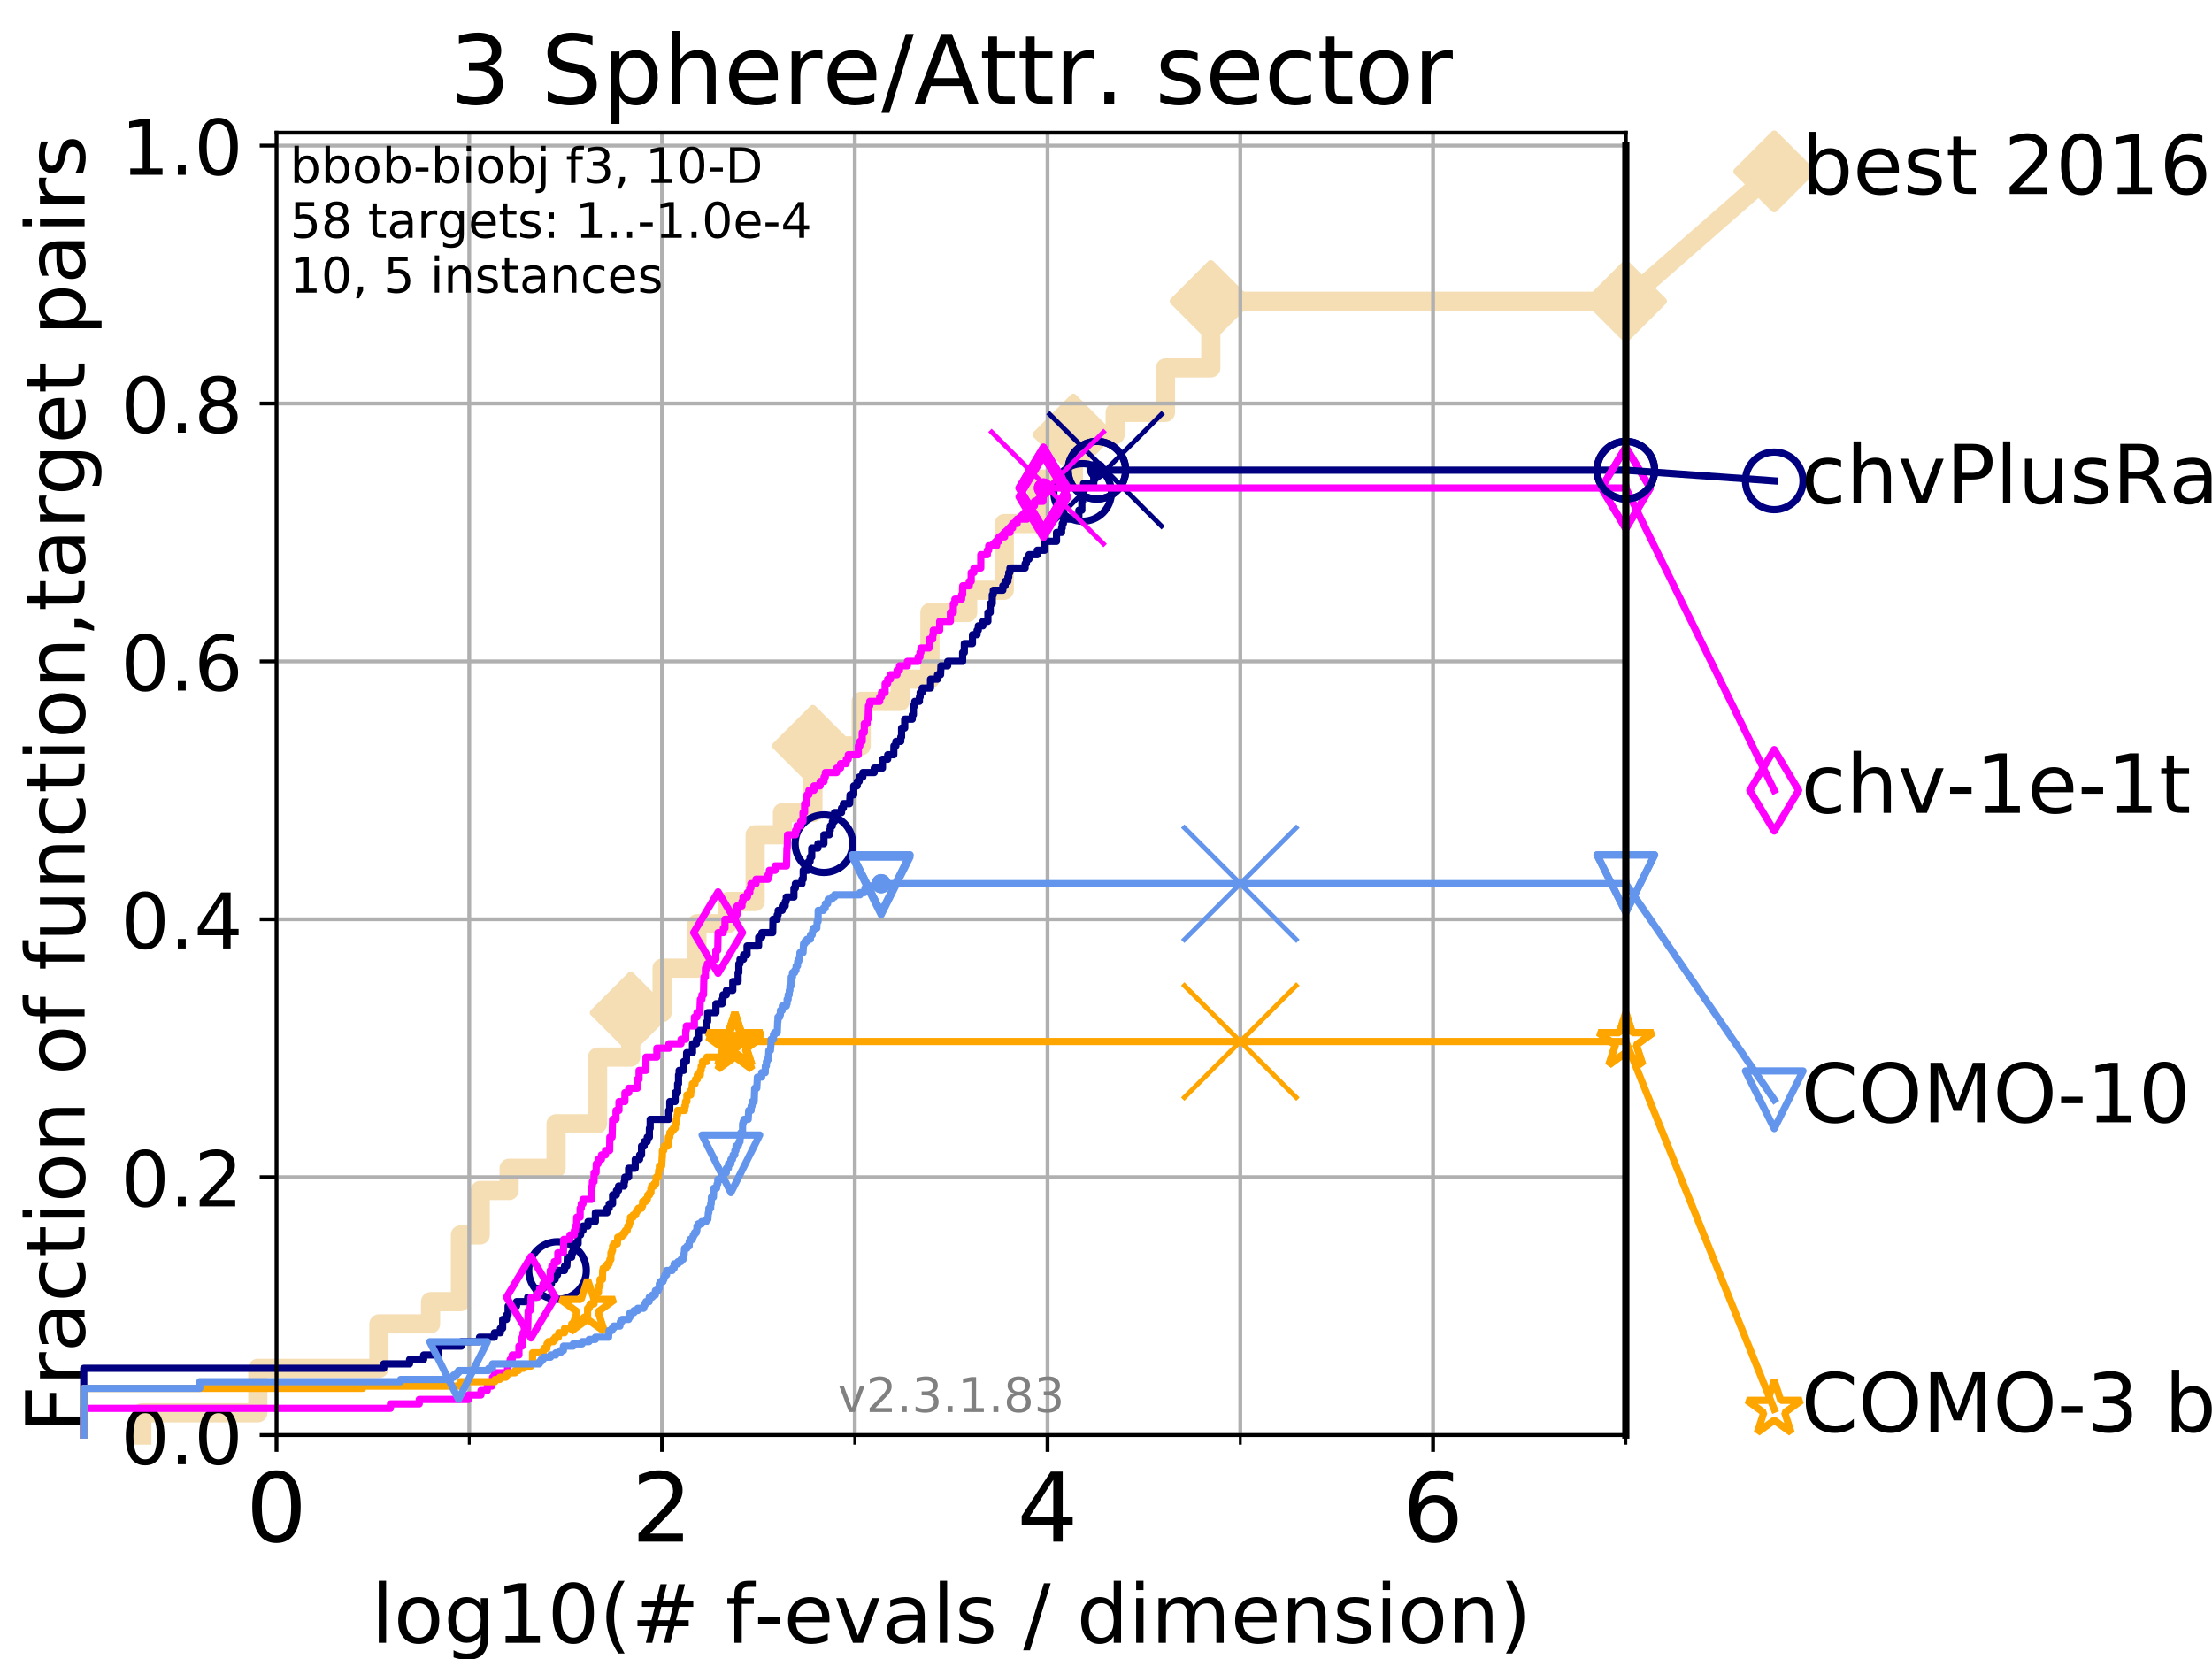 <?xml version="1.0" encoding="utf-8" standalone="no"?>
<!DOCTYPE svg PUBLIC "-//W3C//DTD SVG 1.1//EN"
  "http://www.w3.org/Graphics/SVG/1.1/DTD/svg11.dtd">
<!-- Created with matplotlib (https://matplotlib.org/) -->
<svg height="345.6pt" version="1.1" viewBox="0 0 460.8 345.6" width="460.8pt" xmlns="http://www.w3.org/2000/svg" xmlns:xlink="http://www.w3.org/1999/xlink">
 <defs>
  <style type="text/css">
*{stroke-linecap:butt;stroke-linejoin:round;}
  </style>
 </defs>
 <g id="figure_1">
  <g id="patch_1">
   <path d="M 0 345.6 
L 460.8 345.6 
L 460.8 0 
L 0 0 
z
" style="fill:#ffffff;"/>
  </g>
  <g id="axes_1">
   <g id="patch_2">
    <path d="M 57.6 298.944 
L 338.688 298.944 
L 338.688 27.648 
L 57.6 27.648 
z
" style="fill:#ffffff;"/>
   </g>
   <g id="line2d_1">
    <path d="M 29.533 298.944 
L 29.533 294.313 
L 53.709 294.313 
L 53.709 285.05 
L 78.942 285.05 
L 78.942 275.788 
L 89.698 275.788 
L 89.698 271.157 
L 95.918 271.157 
L 95.918 257.263 
L 100.04 257.263 
L 100.04 248.001 
L 106.061 248.001 
L 106.061 243.37 
L 115.835 243.37 
L 115.835 234.107 
L 124.482 234.107 
L 124.482 220.214 
L 131.389 220.214 
L 131.389 210.951 
L 137.928 210.951 
L 137.928 201.689 
L 145.178 201.689 
L 145.178 192.426 
L 151.621 192.426 
L 151.621 187.795 
L 157.312 187.795 
L 157.312 173.901 
L 163.008 173.901 
L 163.008 169.27 
L 169.343 169.27 
L 169.343 155.377 
L 179.4 155.377 
L 179.4 146.114 
L 187.511 146.114 
L 187.511 141.483 
L 193.72 141.483 
L 193.72 127.589 
L 201.577 127.589 
L 201.577 122.958 
L 209.207 122.958 
L 209.207 109.065 
L 215.951 109.065 
L 215.951 99.802 
L 223.6 99.802 
L 223.6 90.54 
L 232.313 90.54 
L 232.313 85.909 
L 242.782 85.909 
L 242.782 76.646 
L 252.23 76.646 
L 252.23 62.753 
L 338.688 62.753 
" style="fill:none;stroke:#f5deb3;stroke-linecap:square;stroke-width:4;"/>
   </g>
   <g id="line2d_2">
    <defs>
     <path d="M 0 7.778 
L 7.778 0 
L 0 -7.778 
L -7.778 0 
z
" id="m09fb79ab27" style="stroke:#f5deb3;stroke-linejoin:miter;stroke-width:1.5;"/>
    </defs>
    <g>
     <use style="fill:#f5deb3;stroke:#f5deb3;stroke-linejoin:miter;stroke-width:1.5;" x="131.389" xlink:href="#m09fb79ab27" y="210.951"/>
     <use style="fill:#f5deb3;stroke:#f5deb3;stroke-linejoin:miter;stroke-width:1.5;" x="169.343" xlink:href="#m09fb79ab27" y="155.377"/>
     <use style="fill:#f5deb3;stroke:#f5deb3;stroke-linejoin:miter;stroke-width:1.5;" x="223.6" xlink:href="#m09fb79ab27" y="90.54"/>
     <use style="fill:#f5deb3;stroke:#f5deb3;stroke-linejoin:miter;stroke-width:1.5;" x="252.23" xlink:href="#m09fb79ab27" y="62.753"/>
     <use style="fill:#f5deb3;stroke:#f5deb3;stroke-linejoin:miter;stroke-width:1.5;" x="252.23" xlink:href="#m09fb79ab27" y="62.753"/>
     <use style="fill:#f5deb3;stroke:#f5deb3;stroke-linejoin:miter;stroke-width:1.5;" x="338.688" xlink:href="#m09fb79ab27" y="62.753"/>
    </g>
   </g>
   <g id="line2d_3">
    <path style="fill:none;stroke:#f5deb3;stroke-linecap:square;stroke-width:4;"/>
    <g/>
   </g>
   <g id="line2d_4">
    <path d="M 338.688 62.753 
L 369.608 35.706 
" style="fill:none;stroke:#f5deb3;stroke-linecap:square;stroke-width:4;"/>
    <g>
     <use style="fill:#f5deb3;stroke:#f5deb3;stroke-linejoin:miter;stroke-width:1.5;" x="338.688" xlink:href="#m09fb79ab27" y="62.753"/>
     <use style="fill:#f5deb3;stroke:#f5deb3;stroke-linejoin:miter;stroke-width:1.5;" x="369.608" xlink:href="#m09fb79ab27" y="35.706"/>
    </g>
   </g>
   <g id="matplotlib.axis_1">
    <g id="xtick_1">
     <g id="line2d_5">
      <path clip-path="url(#pa0fb88023e)" d="M 57.6 298.944 
L 57.6 27.648 
" style="fill:none;stroke:#b0b0b0;stroke-linecap:square;stroke-width:0.8;"/>
     </g>
     <g id="line2d_6">
      <defs>
       <path d="M 0 0 
L 0 3.5 
" id="me6f9c36330" style="stroke:#000000;stroke-width:0.8;"/>
      </defs>
      <g>
       <use style="stroke:#000000;stroke-width:0.8;" x="57.6" xlink:href="#me6f9c36330" y="298.944"/>
      </g>
     </g>
     <g id="text_1">
      <!-- 0 -->
      <defs>
       <path d="M 31.781 66.406 
Q 24.172 66.406 20.328 58.906 
Q 16.5 51.422 16.5 36.375 
Q 16.5 21.391 20.328 13.891 
Q 24.172 6.391 31.781 6.391 
Q 39.453 6.391 43.281 13.891 
Q 47.125 21.391 47.125 36.375 
Q 47.125 51.422 43.281 58.906 
Q 39.453 66.406 31.781 66.406 
z
M 31.781 74.219 
Q 44.047 74.219 50.516 64.516 
Q 56.984 54.828 56.984 36.375 
Q 56.984 17.969 50.516 8.266 
Q 44.047 -1.422 31.781 -1.422 
Q 19.531 -1.422 13.062 8.266 
Q 6.594 17.969 6.594 36.375 
Q 6.594 54.828 13.062 64.516 
Q 19.531 74.219 31.781 74.219 
z
" id="DejaVuSans-48"/>
      </defs>
      <g transform="translate(51.237 321.141)scale(0.2 -0.2)">
       <use xlink:href="#DejaVuSans-48"/>
      </g>
     </g>
    </g>
    <g id="xtick_2">
     <g id="line2d_7">
      <path clip-path="url(#pa0fb88023e)" d="M 137.911 298.944 
L 137.911 27.648 
" style="fill:none;stroke:#b0b0b0;stroke-linecap:square;stroke-width:0.8;"/>
     </g>
     <g id="line2d_8">
      <g>
       <use style="stroke:#000000;stroke-width:0.8;" x="137.911" xlink:href="#me6f9c36330" y="298.944"/>
      </g>
     </g>
     <g id="text_2">
      <!-- 2 -->
      <defs>
       <path d="M 19.188 8.297 
L 53.609 8.297 
L 53.609 0 
L 7.328 0 
L 7.328 8.297 
Q 12.938 14.109 22.625 23.891 
Q 32.328 33.688 34.812 36.531 
Q 39.547 41.844 41.422 45.531 
Q 43.312 49.219 43.312 52.781 
Q 43.312 58.594 39.234 62.25 
Q 35.156 65.922 28.609 65.922 
Q 23.969 65.922 18.812 64.312 
Q 13.672 62.703 7.812 59.422 
L 7.812 69.391 
Q 13.766 71.781 18.938 73 
Q 24.125 74.219 28.422 74.219 
Q 39.75 74.219 46.484 68.547 
Q 53.219 62.891 53.219 53.422 
Q 53.219 48.922 51.531 44.891 
Q 49.859 40.875 45.406 35.406 
Q 44.188 33.984 37.641 27.219 
Q 31.109 20.453 19.188 8.297 
z
" id="DejaVuSans-50"/>
      </defs>
      <g transform="translate(131.548 321.141)scale(0.2 -0.2)">
       <use xlink:href="#DejaVuSans-50"/>
      </g>
     </g>
    </g>
    <g id="xtick_3">
     <g id="line2d_9">
      <path clip-path="url(#pa0fb88023e)" d="M 218.222 298.944 
L 218.222 27.648 
" style="fill:none;stroke:#b0b0b0;stroke-linecap:square;stroke-width:0.8;"/>
     </g>
     <g id="line2d_10">
      <g>
       <use style="stroke:#000000;stroke-width:0.8;" x="218.222" xlink:href="#me6f9c36330" y="298.944"/>
      </g>
     </g>
     <g id="text_3">
      <!-- 4 -->
      <defs>
       <path d="M 37.797 64.312 
L 12.891 25.391 
L 37.797 25.391 
z
M 35.203 72.906 
L 47.609 72.906 
L 47.609 25.391 
L 58.016 25.391 
L 58.016 17.188 
L 47.609 17.188 
L 47.609 0 
L 37.797 0 
L 37.797 17.188 
L 4.891 17.188 
L 4.891 26.703 
z
" id="DejaVuSans-52"/>
      </defs>
      <g transform="translate(211.859 321.141)scale(0.2 -0.2)">
       <use xlink:href="#DejaVuSans-52"/>
      </g>
     </g>
    </g>
    <g id="xtick_4">
     <g id="line2d_11">
      <path clip-path="url(#pa0fb88023e)" d="M 298.533 298.944 
L 298.533 27.648 
" style="fill:none;stroke:#b0b0b0;stroke-linecap:square;stroke-width:0.8;"/>
     </g>
     <g id="line2d_12">
      <g>
       <use style="stroke:#000000;stroke-width:0.8;" x="298.533" xlink:href="#me6f9c36330" y="298.944"/>
      </g>
     </g>
     <g id="text_4">
      <!-- 6 -->
      <defs>
       <path d="M 33.016 40.375 
Q 26.375 40.375 22.484 35.828 
Q 18.609 31.297 18.609 23.391 
Q 18.609 15.531 22.484 10.953 
Q 26.375 6.391 33.016 6.391 
Q 39.656 6.391 43.531 10.953 
Q 47.406 15.531 47.406 23.391 
Q 47.406 31.297 43.531 35.828 
Q 39.656 40.375 33.016 40.375 
z
M 52.594 71.297 
L 52.594 62.312 
Q 48.875 64.062 45.094 64.984 
Q 41.312 65.922 37.594 65.922 
Q 27.828 65.922 22.672 59.328 
Q 17.531 52.734 16.797 39.406 
Q 19.672 43.656 24.016 45.922 
Q 28.375 48.188 33.594 48.188 
Q 44.578 48.188 50.953 41.516 
Q 57.328 34.859 57.328 23.391 
Q 57.328 12.156 50.688 5.359 
Q 44.047 -1.422 33.016 -1.422 
Q 20.359 -1.422 13.672 8.266 
Q 6.984 17.969 6.984 36.375 
Q 6.984 53.656 15.188 63.938 
Q 23.391 74.219 37.203 74.219 
Q 40.922 74.219 44.703 73.484 
Q 48.484 72.75 52.594 71.297 
z
" id="DejaVuSans-54"/>
      </defs>
      <g transform="translate(292.17 321.141)scale(0.2 -0.2)">
       <use xlink:href="#DejaVuSans-54"/>
      </g>
     </g>
    </g>
    <g id="xtick_5">
     <g id="line2d_13">
      <path clip-path="url(#pa0fb88023e)" d="M 97.755 298.944 
L 97.755 27.648 
" style="fill:none;stroke:#b0b0b0;stroke-linecap:square;stroke-width:0.8;"/>
     </g>
     <g id="line2d_14">
      <defs>
       <path d="M 0 0 
L 0 2 
" id="m127d736eee" style="stroke:#000000;stroke-width:0.6;"/>
      </defs>
      <g>
       <use style="stroke:#000000;stroke-width:0.6;" x="97.755" xlink:href="#m127d736eee" y="298.944"/>
      </g>
     </g>
    </g>
    <g id="xtick_6">
     <g id="line2d_15">
      <path clip-path="url(#pa0fb88023e)" d="M 178.066 298.944 
L 178.066 27.648 
" style="fill:none;stroke:#b0b0b0;stroke-linecap:square;stroke-width:0.8;"/>
     </g>
     <g id="line2d_16">
      <g>
       <use style="stroke:#000000;stroke-width:0.6;" x="178.066" xlink:href="#m127d736eee" y="298.944"/>
      </g>
     </g>
    </g>
    <g id="xtick_7">
     <g id="line2d_17">
      <path clip-path="url(#pa0fb88023e)" d="M 258.377 298.944 
L 258.377 27.648 
" style="fill:none;stroke:#b0b0b0;stroke-linecap:square;stroke-width:0.8;"/>
     </g>
     <g id="line2d_18">
      <g>
       <use style="stroke:#000000;stroke-width:0.6;" x="258.377" xlink:href="#m127d736eee" y="298.944"/>
      </g>
     </g>
    </g>
    <g id="xtick_8">
     <g id="line2d_19">
      <path clip-path="url(#pa0fb88023e)" d="M 338.688 298.944 
L 338.688 27.648 
" style="fill:none;stroke:#b0b0b0;stroke-linecap:square;stroke-width:0.8;"/>
     </g>
     <g id="line2d_20">
      <g>
       <use style="stroke:#000000;stroke-width:0.6;" x="338.688" xlink:href="#m127d736eee" y="298.944"/>
      </g>
     </g>
    </g>
    <g id="text_5">
     <!-- log10(# f-evals / dimension) -->
     <defs>
      <path d="M 9.422 75.984 
L 18.406 75.984 
L 18.406 0 
L 9.422 0 
z
" id="DejaVuSans-108"/>
      <path d="M 30.609 48.391 
Q 23.391 48.391 19.188 42.75 
Q 14.984 37.109 14.984 27.297 
Q 14.984 17.484 19.156 11.844 
Q 23.344 6.203 30.609 6.203 
Q 37.797 6.203 41.984 11.859 
Q 46.188 17.531 46.188 27.297 
Q 46.188 37.016 41.984 42.703 
Q 37.797 48.391 30.609 48.391 
z
M 30.609 56 
Q 42.328 56 49.016 48.375 
Q 55.719 40.766 55.719 27.297 
Q 55.719 13.875 49.016 6.219 
Q 42.328 -1.422 30.609 -1.422 
Q 18.844 -1.422 12.172 6.219 
Q 5.516 13.875 5.516 27.297 
Q 5.516 40.766 12.172 48.375 
Q 18.844 56 30.609 56 
z
" id="DejaVuSans-111"/>
      <path d="M 45.406 27.984 
Q 45.406 37.75 41.375 43.109 
Q 37.359 48.484 30.078 48.484 
Q 22.859 48.484 18.828 43.109 
Q 14.797 37.75 14.797 27.984 
Q 14.797 18.266 18.828 12.891 
Q 22.859 7.516 30.078 7.516 
Q 37.359 7.516 41.375 12.891 
Q 45.406 18.266 45.406 27.984 
z
M 54.391 6.781 
Q 54.391 -7.172 48.188 -13.984 
Q 42 -20.797 29.203 -20.797 
Q 24.469 -20.797 20.266 -20.094 
Q 16.062 -19.391 12.109 -17.922 
L 12.109 -9.188 
Q 16.062 -11.328 19.922 -12.344 
Q 23.781 -13.375 27.781 -13.375 
Q 36.625 -13.375 41.016 -8.766 
Q 45.406 -4.156 45.406 5.172 
L 45.406 9.625 
Q 42.625 4.781 38.281 2.391 
Q 33.938 0 27.875 0 
Q 17.828 0 11.672 7.656 
Q 5.516 15.328 5.516 27.984 
Q 5.516 40.672 11.672 48.328 
Q 17.828 56 27.875 56 
Q 33.938 56 38.281 53.609 
Q 42.625 51.219 45.406 46.391 
L 45.406 54.688 
L 54.391 54.688 
z
" id="DejaVuSans-103"/>
      <path d="M 12.406 8.297 
L 28.516 8.297 
L 28.516 63.922 
L 10.984 60.406 
L 10.984 69.391 
L 28.422 72.906 
L 38.281 72.906 
L 38.281 8.297 
L 54.391 8.297 
L 54.391 0 
L 12.406 0 
z
" id="DejaVuSans-49"/>
      <path d="M 31 75.875 
Q 24.469 64.656 21.281 53.656 
Q 18.109 42.672 18.109 31.391 
Q 18.109 20.125 21.312 9.062 
Q 24.516 -2 31 -13.188 
L 23.188 -13.188 
Q 15.875 -1.703 12.234 9.375 
Q 8.594 20.453 8.594 31.391 
Q 8.594 42.281 12.203 53.312 
Q 15.828 64.359 23.188 75.875 
z
" id="DejaVuSans-40"/>
      <path d="M 51.125 44 
L 36.922 44 
L 32.812 27.688 
L 47.125 27.688 
z
M 43.797 71.781 
L 38.719 51.516 
L 52.984 51.516 
L 58.109 71.781 
L 65.922 71.781 
L 60.891 51.516 
L 76.125 51.516 
L 76.125 44 
L 58.984 44 
L 54.984 27.688 
L 70.516 27.688 
L 70.516 20.219 
L 53.078 20.219 
L 48 0 
L 40.188 0 
L 45.219 20.219 
L 30.906 20.219 
L 25.875 0 
L 18.016 0 
L 23.094 20.219 
L 7.719 20.219 
L 7.719 27.688 
L 24.906 27.688 
L 29 44 
L 13.281 44 
L 13.281 51.516 
L 30.906 51.516 
L 35.891 71.781 
z
" id="DejaVuSans-35"/>
      <path id="DejaVuSans-32"/>
      <path d="M 37.109 75.984 
L 37.109 68.5 
L 28.516 68.5 
Q 23.688 68.5 21.797 66.547 
Q 19.922 64.594 19.922 59.516 
L 19.922 54.688 
L 34.719 54.688 
L 34.719 47.703 
L 19.922 47.703 
L 19.922 0 
L 10.891 0 
L 10.891 47.703 
L 2.297 47.703 
L 2.297 54.688 
L 10.891 54.688 
L 10.891 58.5 
Q 10.891 67.625 15.141 71.797 
Q 19.391 75.984 28.609 75.984 
z
" id="DejaVuSans-102"/>
      <path d="M 4.891 31.391 
L 31.203 31.391 
L 31.203 23.391 
L 4.891 23.391 
z
" id="DejaVuSans-45"/>
      <path d="M 56.203 29.594 
L 56.203 25.203 
L 14.891 25.203 
Q 15.484 15.922 20.484 11.062 
Q 25.484 6.203 34.422 6.203 
Q 39.594 6.203 44.453 7.469 
Q 49.312 8.734 54.109 11.281 
L 54.109 2.781 
Q 49.266 0.734 44.188 -0.344 
Q 39.109 -1.422 33.891 -1.422 
Q 20.797 -1.422 13.156 6.188 
Q 5.516 13.812 5.516 26.812 
Q 5.516 40.234 12.766 48.109 
Q 20.016 56 32.328 56 
Q 43.359 56 49.781 48.891 
Q 56.203 41.797 56.203 29.594 
z
M 47.219 32.234 
Q 47.125 39.594 43.094 43.984 
Q 39.062 48.391 32.422 48.391 
Q 24.906 48.391 20.391 44.141 
Q 15.875 39.891 15.188 32.172 
z
" id="DejaVuSans-101"/>
      <path d="M 2.984 54.688 
L 12.5 54.688 
L 29.594 8.797 
L 46.688 54.688 
L 56.203 54.688 
L 35.688 0 
L 23.484 0 
z
" id="DejaVuSans-118"/>
      <path d="M 34.281 27.484 
Q 23.391 27.484 19.188 25 
Q 14.984 22.516 14.984 16.5 
Q 14.984 11.719 18.141 8.906 
Q 21.297 6.109 26.703 6.109 
Q 34.188 6.109 38.703 11.406 
Q 43.219 16.703 43.219 25.484 
L 43.219 27.484 
z
M 52.203 31.203 
L 52.203 0 
L 43.219 0 
L 43.219 8.297 
Q 40.141 3.328 35.547 0.953 
Q 30.953 -1.422 24.312 -1.422 
Q 15.922 -1.422 10.953 3.297 
Q 6 8.016 6 15.922 
Q 6 25.141 12.172 29.828 
Q 18.359 34.516 30.609 34.516 
L 43.219 34.516 
L 43.219 35.406 
Q 43.219 41.609 39.141 45 
Q 35.062 48.391 27.688 48.391 
Q 23 48.391 18.547 47.266 
Q 14.109 46.141 10.016 43.891 
L 10.016 52.203 
Q 14.938 54.109 19.578 55.047 
Q 24.219 56 28.609 56 
Q 40.484 56 46.344 49.844 
Q 52.203 43.703 52.203 31.203 
z
" id="DejaVuSans-97"/>
      <path d="M 44.281 53.078 
L 44.281 44.578 
Q 40.484 46.531 36.375 47.5 
Q 32.281 48.484 27.875 48.484 
Q 21.188 48.484 17.844 46.438 
Q 14.5 44.391 14.5 40.281 
Q 14.5 37.156 16.891 35.375 
Q 19.281 33.594 26.516 31.984 
L 29.594 31.297 
Q 39.156 29.25 43.188 25.516 
Q 47.219 21.781 47.219 15.094 
Q 47.219 7.469 41.188 3.016 
Q 35.156 -1.422 24.609 -1.422 
Q 20.219 -1.422 15.453 -0.562 
Q 10.688 0.297 5.422 2 
L 5.422 11.281 
Q 10.406 8.688 15.234 7.391 
Q 20.062 6.109 24.812 6.109 
Q 31.156 6.109 34.562 8.281 
Q 37.984 10.453 37.984 14.406 
Q 37.984 18.062 35.516 20.016 
Q 33.062 21.969 24.703 23.781 
L 21.578 24.516 
Q 13.234 26.266 9.516 29.906 
Q 5.812 33.547 5.812 39.891 
Q 5.812 47.609 11.281 51.797 
Q 16.75 56 26.812 56 
Q 31.781 56 36.172 55.266 
Q 40.578 54.547 44.281 53.078 
z
" id="DejaVuSans-115"/>
      <path d="M 25.391 72.906 
L 33.688 72.906 
L 8.297 -9.281 
L 0 -9.281 
z
" id="DejaVuSans-47"/>
      <path d="M 45.406 46.391 
L 45.406 75.984 
L 54.391 75.984 
L 54.391 0 
L 45.406 0 
L 45.406 8.203 
Q 42.578 3.328 38.25 0.953 
Q 33.938 -1.422 27.875 -1.422 
Q 17.969 -1.422 11.734 6.484 
Q 5.516 14.406 5.516 27.297 
Q 5.516 40.188 11.734 48.094 
Q 17.969 56 27.875 56 
Q 33.938 56 38.25 53.625 
Q 42.578 51.266 45.406 46.391 
z
M 14.797 27.297 
Q 14.797 17.391 18.875 11.75 
Q 22.953 6.109 30.078 6.109 
Q 37.203 6.109 41.297 11.75 
Q 45.406 17.391 45.406 27.297 
Q 45.406 37.203 41.297 42.844 
Q 37.203 48.484 30.078 48.484 
Q 22.953 48.484 18.875 42.844 
Q 14.797 37.203 14.797 27.297 
z
" id="DejaVuSans-100"/>
      <path d="M 9.422 54.688 
L 18.406 54.688 
L 18.406 0 
L 9.422 0 
z
M 9.422 75.984 
L 18.406 75.984 
L 18.406 64.594 
L 9.422 64.594 
z
" id="DejaVuSans-105"/>
      <path d="M 52 44.188 
Q 55.375 50.25 60.062 53.125 
Q 64.75 56 71.094 56 
Q 79.641 56 84.281 50.016 
Q 88.922 44.047 88.922 33.016 
L 88.922 0 
L 79.891 0 
L 79.891 32.719 
Q 79.891 40.578 77.094 44.375 
Q 74.312 48.188 68.609 48.188 
Q 61.625 48.188 57.562 43.547 
Q 53.516 38.922 53.516 30.906 
L 53.516 0 
L 44.484 0 
L 44.484 32.719 
Q 44.484 40.625 41.703 44.406 
Q 38.922 48.188 33.109 48.188 
Q 26.219 48.188 22.156 43.531 
Q 18.109 38.875 18.109 30.906 
L 18.109 0 
L 9.078 0 
L 9.078 54.688 
L 18.109 54.688 
L 18.109 46.188 
Q 21.188 51.219 25.484 53.609 
Q 29.781 56 35.688 56 
Q 41.656 56 45.828 52.969 
Q 50 49.953 52 44.188 
z
" id="DejaVuSans-109"/>
      <path d="M 54.891 33.016 
L 54.891 0 
L 45.906 0 
L 45.906 32.719 
Q 45.906 40.484 42.875 44.328 
Q 39.844 48.188 33.797 48.188 
Q 26.516 48.188 22.312 43.547 
Q 18.109 38.922 18.109 30.906 
L 18.109 0 
L 9.078 0 
L 9.078 54.688 
L 18.109 54.688 
L 18.109 46.188 
Q 21.344 51.125 25.703 53.562 
Q 30.078 56 35.797 56 
Q 45.219 56 50.047 50.172 
Q 54.891 44.344 54.891 33.016 
z
" id="DejaVuSans-110"/>
      <path d="M 8.016 75.875 
L 15.828 75.875 
Q 23.141 64.359 26.781 53.312 
Q 30.422 42.281 30.422 31.391 
Q 30.422 20.453 26.781 9.375 
Q 23.141 -1.703 15.828 -13.188 
L 8.016 -13.188 
Q 14.5 -2 17.703 9.062 
Q 20.906 20.125 20.906 31.391 
Q 20.906 42.672 17.703 53.656 
Q 14.5 64.656 8.016 75.875 
z
" id="DejaVuSans-41"/>
     </defs>
     <g transform="translate(77.303 342.218)scale(0.17 -0.17)">
      <use xlink:href="#DejaVuSans-108"/>
      <use x="27.783" xlink:href="#DejaVuSans-111"/>
      <use x="88.965" xlink:href="#DejaVuSans-103"/>
      <use x="152.441" xlink:href="#DejaVuSans-49"/>
      <use x="216.064" xlink:href="#DejaVuSans-48"/>
      <use x="279.688" xlink:href="#DejaVuSans-40"/>
      <use x="318.701" xlink:href="#DejaVuSans-35"/>
      <use x="402.49" xlink:href="#DejaVuSans-32"/>
      <use x="434.277" xlink:href="#DejaVuSans-102"/>
      <use x="469.404" xlink:href="#DejaVuSans-45"/>
      <use x="505.488" xlink:href="#DejaVuSans-101"/>
      <use x="567.012" xlink:href="#DejaVuSans-118"/>
      <use x="626.191" xlink:href="#DejaVuSans-97"/>
      <use x="687.471" xlink:href="#DejaVuSans-108"/>
      <use x="715.254" xlink:href="#DejaVuSans-115"/>
      <use x="767.354" xlink:href="#DejaVuSans-32"/>
      <use x="799.141" xlink:href="#DejaVuSans-47"/>
      <use x="832.832" xlink:href="#DejaVuSans-32"/>
      <use x="864.619" xlink:href="#DejaVuSans-100"/>
      <use x="928.096" xlink:href="#DejaVuSans-105"/>
      <use x="955.879" xlink:href="#DejaVuSans-109"/>
      <use x="1053.291" xlink:href="#DejaVuSans-101"/>
      <use x="1114.814" xlink:href="#DejaVuSans-110"/>
      <use x="1178.193" xlink:href="#DejaVuSans-115"/>
      <use x="1230.293" xlink:href="#DejaVuSans-105"/>
      <use x="1258.076" xlink:href="#DejaVuSans-111"/>
      <use x="1319.258" xlink:href="#DejaVuSans-110"/>
      <use x="1382.637" xlink:href="#DejaVuSans-41"/>
     </g>
    </g>
   </g>
   <g id="matplotlib.axis_2">
    <g id="ytick_1">
     <g id="line2d_21">
      <path clip-path="url(#pa0fb88023e)" d="M 57.6 298.944 
L 338.688 298.944 
" style="fill:none;stroke:#b0b0b0;stroke-linecap:square;stroke-width:0.8;"/>
     </g>
     <g id="line2d_22">
      <defs>
       <path d="M 0 0 
L -3.5 0 
" id="mf19ee920cb" style="stroke:#000000;stroke-width:0.8;"/>
      </defs>
      <g>
       <use style="stroke:#000000;stroke-width:0.8;" x="57.6" xlink:href="#mf19ee920cb" y="298.944"/>
      </g>
     </g>
     <g id="text_6">
      <!-- 0.0 -->
      <defs>
       <path d="M 10.688 12.406 
L 21 12.406 
L 21 0 
L 10.688 0 
z
" id="DejaVuSans-46"/>
      </defs>
      <g transform="translate(25.155 305.023)scale(0.16 -0.16)">
       <use xlink:href="#DejaVuSans-48"/>
       <use x="63.623" xlink:href="#DejaVuSans-46"/>
       <use x="95.41" xlink:href="#DejaVuSans-48"/>
      </g>
     </g>
    </g>
    <g id="ytick_2">
     <g id="line2d_23">
      <path clip-path="url(#pa0fb88023e)" d="M 57.6 245.222 
L 338.688 245.222 
" style="fill:none;stroke:#b0b0b0;stroke-linecap:square;stroke-width:0.8;"/>
     </g>
     <g id="line2d_24">
      <g>
       <use style="stroke:#000000;stroke-width:0.8;" x="57.6" xlink:href="#mf19ee920cb" y="245.222"/>
      </g>
     </g>
     <g id="text_7">
      <!-- 0.2 -->
      <g transform="translate(25.155 251.301)scale(0.16 -0.16)">
       <use xlink:href="#DejaVuSans-48"/>
       <use x="63.623" xlink:href="#DejaVuSans-46"/>
       <use x="95.41" xlink:href="#DejaVuSans-50"/>
      </g>
     </g>
    </g>
    <g id="ytick_3">
     <g id="line2d_25">
      <path clip-path="url(#pa0fb88023e)" d="M 57.6 191.5 
L 338.688 191.5 
" style="fill:none;stroke:#b0b0b0;stroke-linecap:square;stroke-width:0.8;"/>
     </g>
     <g id="line2d_26">
      <g>
       <use style="stroke:#000000;stroke-width:0.8;" x="57.6" xlink:href="#mf19ee920cb" y="191.5"/>
      </g>
     </g>
     <g id="text_8">
      <!-- 0.4 -->
      <g transform="translate(25.155 197.579)scale(0.16 -0.16)">
       <use xlink:href="#DejaVuSans-48"/>
       <use x="63.623" xlink:href="#DejaVuSans-46"/>
       <use x="95.41" xlink:href="#DejaVuSans-52"/>
      </g>
     </g>
    </g>
    <g id="ytick_4">
     <g id="line2d_27">
      <path clip-path="url(#pa0fb88023e)" d="M 57.6 137.778 
L 338.688 137.778 
" style="fill:none;stroke:#b0b0b0;stroke-linecap:square;stroke-width:0.8;"/>
     </g>
     <g id="line2d_28">
      <g>
       <use style="stroke:#000000;stroke-width:0.8;" x="57.6" xlink:href="#mf19ee920cb" y="137.778"/>
      </g>
     </g>
     <g id="text_9">
      <!-- 0.6 -->
      <g transform="translate(25.155 143.857)scale(0.16 -0.16)">
       <use xlink:href="#DejaVuSans-48"/>
       <use x="63.623" xlink:href="#DejaVuSans-46"/>
       <use x="95.41" xlink:href="#DejaVuSans-54"/>
      </g>
     </g>
    </g>
    <g id="ytick_5">
     <g id="line2d_29">
      <path clip-path="url(#pa0fb88023e)" d="M 57.6 84.056 
L 338.688 84.056 
" style="fill:none;stroke:#b0b0b0;stroke-linecap:square;stroke-width:0.8;"/>
     </g>
     <g id="line2d_30">
      <g>
       <use style="stroke:#000000;stroke-width:0.8;" x="57.6" xlink:href="#mf19ee920cb" y="84.056"/>
      </g>
     </g>
     <g id="text_10">
      <!-- 0.8 -->
      <defs>
       <path d="M 31.781 34.625 
Q 24.75 34.625 20.719 30.859 
Q 16.703 27.094 16.703 20.516 
Q 16.703 13.922 20.719 10.156 
Q 24.75 6.391 31.781 6.391 
Q 38.812 6.391 42.859 10.172 
Q 46.922 13.969 46.922 20.516 
Q 46.922 27.094 42.891 30.859 
Q 38.875 34.625 31.781 34.625 
z
M 21.922 38.812 
Q 15.578 40.375 12.031 44.719 
Q 8.5 49.078 8.5 55.328 
Q 8.5 64.062 14.719 69.141 
Q 20.953 74.219 31.781 74.219 
Q 42.672 74.219 48.875 69.141 
Q 55.078 64.062 55.078 55.328 
Q 55.078 49.078 51.531 44.719 
Q 48 40.375 41.703 38.812 
Q 48.828 37.156 52.797 32.312 
Q 56.781 27.484 56.781 20.516 
Q 56.781 9.906 50.312 4.234 
Q 43.844 -1.422 31.781 -1.422 
Q 19.734 -1.422 13.25 4.234 
Q 6.781 9.906 6.781 20.516 
Q 6.781 27.484 10.781 32.312 
Q 14.797 37.156 21.922 38.812 
z
M 18.312 54.391 
Q 18.312 48.734 21.844 45.562 
Q 25.391 42.391 31.781 42.391 
Q 38.141 42.391 41.719 45.562 
Q 45.312 48.734 45.312 54.391 
Q 45.312 60.062 41.719 63.234 
Q 38.141 66.406 31.781 66.406 
Q 25.391 66.406 21.844 63.234 
Q 18.312 60.062 18.312 54.391 
z
" id="DejaVuSans-56"/>
      </defs>
      <g transform="translate(25.155 90.135)scale(0.16 -0.16)">
       <use xlink:href="#DejaVuSans-48"/>
       <use x="63.623" xlink:href="#DejaVuSans-46"/>
       <use x="95.41" xlink:href="#DejaVuSans-56"/>
      </g>
     </g>
    </g>
    <g id="ytick_6">
     <g id="line2d_31">
      <path clip-path="url(#pa0fb88023e)" d="M 57.6 30.334 
L 338.688 30.334 
" style="fill:none;stroke:#b0b0b0;stroke-linecap:square;stroke-width:0.8;"/>
     </g>
     <g id="line2d_32">
      <g>
       <use style="stroke:#000000;stroke-width:0.8;" x="57.6" xlink:href="#mf19ee920cb" y="30.334"/>
      </g>
     </g>
     <g id="text_11">
      <!-- 1.0 -->
      <g transform="translate(25.155 36.413)scale(0.16 -0.16)">
       <use xlink:href="#DejaVuSans-49"/>
       <use x="63.623" xlink:href="#DejaVuSans-46"/>
       <use x="95.41" xlink:href="#DejaVuSans-48"/>
      </g>
     </g>
    </g>
    <g id="text_12">
     <!-- Fraction of function,target pairs -->
     <defs>
      <path d="M 9.812 72.906 
L 51.703 72.906 
L 51.703 64.594 
L 19.672 64.594 
L 19.672 43.109 
L 48.578 43.109 
L 48.578 34.812 
L 19.672 34.812 
L 19.672 0 
L 9.812 0 
z
" id="DejaVuSans-70"/>
      <path d="M 41.109 46.297 
Q 39.594 47.172 37.812 47.578 
Q 36.031 48 33.891 48 
Q 26.266 48 22.188 43.047 
Q 18.109 38.094 18.109 28.812 
L 18.109 0 
L 9.078 0 
L 9.078 54.688 
L 18.109 54.688 
L 18.109 46.188 
Q 20.953 51.172 25.484 53.578 
Q 30.031 56 36.531 56 
Q 37.453 56 38.578 55.875 
Q 39.703 55.766 41.062 55.516 
z
" id="DejaVuSans-114"/>
      <path d="M 48.781 52.594 
L 48.781 44.188 
Q 44.969 46.297 41.141 47.344 
Q 37.312 48.391 33.406 48.391 
Q 24.656 48.391 19.812 42.844 
Q 14.984 37.312 14.984 27.297 
Q 14.984 17.281 19.812 11.734 
Q 24.656 6.203 33.406 6.203 
Q 37.312 6.203 41.141 7.25 
Q 44.969 8.297 48.781 10.406 
L 48.781 2.094 
Q 45.016 0.344 40.984 -0.531 
Q 36.969 -1.422 32.422 -1.422 
Q 20.062 -1.422 12.781 6.344 
Q 5.516 14.109 5.516 27.297 
Q 5.516 40.672 12.859 48.328 
Q 20.219 56 33.016 56 
Q 37.156 56 41.109 55.141 
Q 45.062 54.297 48.781 52.594 
z
" id="DejaVuSans-99"/>
      <path d="M 18.312 70.219 
L 18.312 54.688 
L 36.812 54.688 
L 36.812 47.703 
L 18.312 47.703 
L 18.312 18.016 
Q 18.312 11.328 20.141 9.422 
Q 21.969 7.516 27.594 7.516 
L 36.812 7.516 
L 36.812 0 
L 27.594 0 
Q 17.188 0 13.234 3.875 
Q 9.281 7.766 9.281 18.016 
L 9.281 47.703 
L 2.688 47.703 
L 2.688 54.688 
L 9.281 54.688 
L 9.281 70.219 
z
" id="DejaVuSans-116"/>
      <path d="M 8.5 21.578 
L 8.5 54.688 
L 17.484 54.688 
L 17.484 21.922 
Q 17.484 14.156 20.5 10.266 
Q 23.531 6.391 29.594 6.391 
Q 36.859 6.391 41.078 11.031 
Q 45.312 15.672 45.312 23.688 
L 45.312 54.688 
L 54.297 54.688 
L 54.297 0 
L 45.312 0 
L 45.312 8.406 
Q 42.047 3.422 37.719 1 
Q 33.406 -1.422 27.688 -1.422 
Q 18.266 -1.422 13.375 4.438 
Q 8.5 10.297 8.5 21.578 
z
M 31.109 56 
z
" id="DejaVuSans-117"/>
      <path d="M 11.719 12.406 
L 22.016 12.406 
L 22.016 4 
L 14.016 -11.625 
L 7.719 -11.625 
L 11.719 4 
z
" id="DejaVuSans-44"/>
      <path d="M 18.109 8.203 
L 18.109 -20.797 
L 9.078 -20.797 
L 9.078 54.688 
L 18.109 54.688 
L 18.109 46.391 
Q 20.953 51.266 25.266 53.625 
Q 29.594 56 35.594 56 
Q 45.562 56 51.781 48.094 
Q 58.016 40.188 58.016 27.297 
Q 58.016 14.406 51.781 6.484 
Q 45.562 -1.422 35.594 -1.422 
Q 29.594 -1.422 25.266 0.953 
Q 20.953 3.328 18.109 8.203 
z
M 48.688 27.297 
Q 48.688 37.203 44.609 42.844 
Q 40.531 48.484 33.406 48.484 
Q 26.266 48.484 22.188 42.844 
Q 18.109 37.203 18.109 27.297 
Q 18.109 17.391 22.188 11.75 
Q 26.266 6.109 33.406 6.109 
Q 40.531 6.109 44.609 11.75 
Q 48.688 17.391 48.688 27.297 
z
" id="DejaVuSans-112"/>
     </defs>
     <g transform="translate(17.62 298.435)rotate(-90)scale(0.17 -0.17)">
      <use xlink:href="#DejaVuSans-70"/>
      <use x="57.41" xlink:href="#DejaVuSans-114"/>
      <use x="98.523" xlink:href="#DejaVuSans-97"/>
      <use x="159.803" xlink:href="#DejaVuSans-99"/>
      <use x="214.783" xlink:href="#DejaVuSans-116"/>
      <use x="253.992" xlink:href="#DejaVuSans-105"/>
      <use x="281.775" xlink:href="#DejaVuSans-111"/>
      <use x="342.957" xlink:href="#DejaVuSans-110"/>
      <use x="406.336" xlink:href="#DejaVuSans-32"/>
      <use x="438.123" xlink:href="#DejaVuSans-111"/>
      <use x="499.305" xlink:href="#DejaVuSans-102"/>
      <use x="534.51" xlink:href="#DejaVuSans-32"/>
      <use x="566.297" xlink:href="#DejaVuSans-102"/>
      <use x="601.502" xlink:href="#DejaVuSans-117"/>
      <use x="664.881" xlink:href="#DejaVuSans-110"/>
      <use x="728.26" xlink:href="#DejaVuSans-99"/>
      <use x="783.24" xlink:href="#DejaVuSans-116"/>
      <use x="822.449" xlink:href="#DejaVuSans-105"/>
      <use x="850.232" xlink:href="#DejaVuSans-111"/>
      <use x="911.414" xlink:href="#DejaVuSans-110"/>
      <use x="974.793" xlink:href="#DejaVuSans-44"/>
      <use x="1006.58" xlink:href="#DejaVuSans-116"/>
      <use x="1045.789" xlink:href="#DejaVuSans-97"/>
      <use x="1107.068" xlink:href="#DejaVuSans-114"/>
      <use x="1148.166" xlink:href="#DejaVuSans-103"/>
      <use x="1211.643" xlink:href="#DejaVuSans-101"/>
      <use x="1273.166" xlink:href="#DejaVuSans-116"/>
      <use x="1312.375" xlink:href="#DejaVuSans-32"/>
      <use x="1344.162" xlink:href="#DejaVuSans-112"/>
      <use x="1407.639" xlink:href="#DejaVuSans-97"/>
      <use x="1468.918" xlink:href="#DejaVuSans-105"/>
      <use x="1496.701" xlink:href="#DejaVuSans-114"/>
      <use x="1537.814" xlink:href="#DejaVuSans-115"/>
     </g>
    </g>
   </g>
   <g id="line2d_33">
    <defs>
     <path d="M 0 1.5 
C 0.398 1.5 0.779 1.342 1.061 1.061 
C 1.342 0.779 1.5 0.398 1.5 0 
C 1.5 -0.398 1.342 -0.779 1.061 -1.061 
C 0.779 -1.342 0.398 -1.5 0 -1.5 
C -0.398 -1.5 -0.779 -1.342 -1.061 -1.061 
C -1.342 -0.779 -1.5 -0.398 -1.5 0 
C -1.5 0.398 -1.342 0.779 -1.061 1.061 
C -0.779 1.342 -0.398 1.5 0 1.5 
z
" id="mae09bdf85c" style="stroke:#f5deb3;"/>
    </defs>
    <g>
     <use style="fill:#f5deb3;stroke:#f5deb3;" x="252.23" xlink:href="#mae09bdf85c" y="62.753"/>
     <use style="fill:#f5deb3;stroke:#f5deb3;" x="252.23" xlink:href="#mae09bdf85c" y="62.753"/>
    </g>
   </g>
   <g id="line2d_34">
    <defs>
     <path d="M 0 1.5 
C 0.398 1.5 0.779 1.342 1.061 1.061 
C 1.342 0.779 1.5 0.398 1.5 0 
C 1.5 -0.398 1.342 -0.779 1.061 -1.061 
C 0.779 -1.342 0.398 -1.5 0 -1.5 
C -0.398 -1.5 -0.779 -1.342 -1.061 -1.061 
C -1.342 -0.779 -1.5 -0.398 -1.5 0 
C -1.5 0.398 -1.342 0.779 -1.061 1.061 
C -0.779 1.342 -0.398 1.5 0 1.5 
z
" id="m0ba97b71d2" style="stroke:#000080;"/>
    </defs>
    <g>
     <use style="fill:#000080;stroke:#000080;" x="228.5" xlink:href="#m0ba97b71d2" y="97.95"/>
     <use style="fill:#000080;stroke:#000080;" x="228.5" xlink:href="#m0ba97b71d2" y="97.95"/>
    </g>
   </g>
   <g id="line2d_35">
    <path d="M 17.445 298.944 
L 17.445 285.05 
L 79.939 285.05 
L 79.939 284.124 
L 85.315 284.124 
L 85.315 283.198 
L 88.256 283.198 
L 88.256 282.272 
L 91.284 282.272 
L 91.284 280.419 
L 96.111 280.419 
L 96.111 279.493 
L 99.887 279.493 
L 99.887 278.567 
L 102.989 278.567 
L 102.989 277.64 
L 104.235 277.64 
L 104.235 276.714 
L 104.71 276.714 
L 104.71 274.862 
L 105.51 274.862 
L 105.51 273.935 
L 105.843 273.935 
L 105.843 272.083 
L 107.614 272.083 
L 107.614 271.157 
L 109.93 271.157 
L 109.93 270.231 
L 111.82 270.231 
L 111.82 268.378 
L 113.24 268.378 
L 113.24 267.452 
L 114.882 267.452 
L 114.882 266.526 
L 115.649 266.526 
L 115.649 265.599 
L 116.142 265.599 
L 116.142 264.673 
L 117.598 264.673 
L 117.598 263.747 
L 118.094 263.747 
L 118.203 261.894 
L 119.097 261.894 
L 119.097 260.968 
L 119.402 260.968 
L 119.402 259.116 
L 120.43 259.116 
L 120.43 257.263 
L 120.945 257.263 
L 120.945 256.337 
L 121.445 256.337 
L 121.445 255.411 
L 122.489 255.411 
L 122.489 254.484 
L 124.024 254.484 
L 124.024 252.632 
L 126.44 252.632 
L 126.44 251.706 
L 126.905 251.706 
L 126.905 250.779 
L 127.611 250.779 
L 127.611 248.927 
L 128.411 248.927 
L 128.411 248.001 
L 128.856 248.001 
L 128.856 247.075 
L 130.019 247.075 
L 130.019 246.148 
L 130.155 246.148 
L 130.155 245.222 
L 130.953 245.222 
L 130.953 243.37 
L 132.327 243.37 
L 132.327 241.517 
L 133.239 241.517 
L 133.239 240.591 
L 133.645 240.591 
L 133.645 238.738 
L 134.193 238.738 
L 134.193 237.812 
L 134.829 237.812 
L 134.829 236.886 
L 135.281 236.886 
L 135.281 235.033 
L 135.442 235.033 
L 135.442 233.181 
L 139.301 233.181 
L 139.301 231.328 
L 139.525 231.328 
L 139.525 229.476 
L 140.649 229.476 
L 140.649 227.623 
L 141.163 227.623 
L 141.163 225.771 
L 141.35 225.771 
L 141.35 223.918 
L 141.478 223.918 
L 141.478 222.992 
L 142.433 222.992 
L 142.433 221.14 
L 143.002 221.14 
L 143.041 219.287 
L 144.258 219.287 
L 144.258 217.435 
L 145.086 217.435 
L 145.086 216.509 
L 145.52 216.509 
L 145.52 214.656 
L 147.247 214.656 
L 147.247 212.804 
L 147.419 212.804 
L 147.419 210.951 
L 149.141 210.951 
L 149.141 209.099 
L 150.438 209.099 
L 150.438 208.172 
L 150.607 208.172 
L 150.607 207.246 
L 151.317 207.246 
L 151.317 206.32 
L 152.655 206.32 
L 152.655 204.467 
L 153.757 204.467 
L 153.757 202.615 
L 153.911 202.615 
L 153.911 200.762 
L 154.153 200.762 
L 154.153 199.836 
L 154.893 199.836 
L 154.893 198.91 
L 155.628 198.91 
L 155.628 197.057 
L 158.026 197.057 
L 158.048 195.205 
L 158.706 195.205 
L 158.706 194.279 
L 160.971 194.279 
L 161.026 191.5 
L 161.907 191.5 
L 161.907 190.574 
L 162.104 190.574 
L 162.104 189.648 
L 162.958 189.648 
L 162.958 188.721 
L 163.57 188.721 
L 163.57 187.795 
L 163.789 187.795 
L 163.789 186.869 
L 165.393 186.869 
L 165.393 185.016 
L 165.69 185.016 
L 165.69 184.09 
L 167.063 184.09 
L 167.063 183.164 
L 167.327 183.164 
L 167.327 181.311 
L 168.297 181.311 
L 168.297 180.385 
L 168.44 180.385 
L 168.44 179.459 
L 168.767 179.459 
L 168.767 178.533 
L 169.1 178.533 
L 169.1 176.68 
L 170.389 176.68 
L 170.389 175.754 
L 171.638 175.754 
L 171.638 173.901 
L 172.785 173.901 
L 172.785 172.975 
L 172.97 172.975 
L 172.97 172.049 
L 173.397 172.049 
L 173.397 171.123 
L 173.845 171.123 
L 173.845 169.27 
L 175.304 169.27 
L 175.304 168.344 
L 175.688 168.344 
L 175.688 167.418 
L 176.989 167.418 
L 177.08 165.565 
L 177.849 165.565 
L 177.849 163.713 
L 178.575 163.713 
L 178.575 162.787 
L 178.992 162.787 
L 178.992 161.86 
L 179.743 161.86 
L 179.743 160.934 
L 182.119 160.934 
L 182.119 160.008 
L 183.835 160.008 
L 183.835 158.155 
L 184.927 158.155 
L 184.927 157.229 
L 186.19 157.229 
L 186.218 155.377 
L 186.626 155.377 
L 186.626 154.45 
L 187.645 154.45 
L 187.645 153.524 
L 187.817 153.524 
L 187.817 151.672 
L 188.468 151.672 
L 188.468 149.819 
L 190.041 149.819 
L 190.041 148.893 
L 190.279 148.893 
L 190.279 147.04 
L 190.558 147.04 
L 190.558 146.114 
L 191.528 146.114 
L 191.528 145.188 
L 191.682 145.188 
L 191.682 144.262 
L 192.109 144.262 
L 192.109 143.336 
L 193.842 143.336 
L 193.842 141.483 
L 195.309 141.483 
L 195.309 140.557 
L 195.937 140.557 
L 196.02 138.704 
L 197.418 138.704 
L 197.418 137.778 
L 200.531 137.778 
L 200.531 135.926 
L 200.886 135.926 
L 200.886 134.073 
L 202.578 134.073 
L 202.582 132.221 
L 203.54 132.221 
L 203.54 131.294 
L 203.795 131.294 
L 203.795 130.368 
L 204.76 130.368 
L 204.76 129.442 
L 205.796 129.442 
L 205.796 127.589 
L 206.28 127.589 
L 206.28 125.737 
L 206.707 125.737 
L 206.707 123.884 
L 206.917 123.884 
L 206.917 122.958 
L 208.901 122.958 
L 208.901 122.032 
L 209.377 122.032 
L 209.377 121.106 
L 209.964 121.106 
L 209.964 120.179 
L 210.144 120.179 
L 210.144 119.253 
L 210.389 119.253 
L 210.389 118.327 
L 213.546 118.327 
L 213.546 117.401 
L 213.814 117.401 
L 213.814 116.475 
L 214.361 116.475 
L 214.361 115.548 
L 216.091 115.548 
L 216.091 114.622 
L 217.621 114.622 
L 217.621 112.77 
L 220.091 112.77 
L 220.091 110.917 
L 221.143 110.917 
L 221.143 109.991 
L 221.281 109.991 
L 221.281 109.065 
L 221.522 109.065 
L 221.522 108.138 
L 224.743 108.138 
L 224.743 106.286 
L 225.368 106.286 
L 225.368 104.433 
L 225.532 104.433 
L 225.532 102.581 
L 225.725 102.581 
L 225.725 100.728 
L 227.85 100.728 
L 227.85 98.876 
L 228.5 98.876 
L 228.5 97.95 
L 338.688 97.95 
L 338.688 97.95 
" style="fill:none;stroke:#000080;stroke-linecap:square;stroke-width:1.5;"/>
   </g>
   <g id="line2d_36">
    <defs>
     <path d="M 0 6 
C 1.591 6 3.117 5.368 4.243 4.243 
C 5.368 3.117 6 1.591 6 0 
C 6 -1.591 5.368 -3.117 4.243 -4.243 
C 3.117 -5.368 1.591 -6 0 -6 
C -1.591 -6 -3.117 -5.368 -4.243 -4.243 
C -5.368 -3.117 -6 -1.591 -6 0 
C -6 1.591 -5.368 3.117 -4.243 4.243 
C -3.117 5.368 -1.591 6 0 6 
z
" id="m6fd338bc6a" style="stroke:#000080;stroke-width:1.5;"/>
    </defs>
    <g>
     <use style="fill-opacity:0;stroke:#000080;stroke-width:1.5;" x="116.142" xlink:href="#m6fd338bc6a" y="264.673"/>
     <use style="fill-opacity:0;stroke:#000080;stroke-width:1.5;" x="171.638" xlink:href="#m6fd338bc6a" y="175.754"/>
     <use style="fill-opacity:0;stroke:#000080;stroke-width:1.5;" x="225.532" xlink:href="#m6fd338bc6a" y="102.581"/>
     <use style="fill-opacity:0;stroke:#000080;stroke-width:1.5;" x="228.5" xlink:href="#m6fd338bc6a" y="97.95"/>
     <use style="fill-opacity:0;stroke:#000080;stroke-width:1.5;" x="228.5" xlink:href="#m6fd338bc6a" y="97.95"/>
     <use style="fill-opacity:0;stroke:#000080;stroke-width:1.5;" x="338.688" xlink:href="#m6fd338bc6a" y="97.95"/>
    </g>
   </g>
   <g id="line2d_37">
    <path style="fill:none;stroke:#000080;stroke-linecap:square;stroke-width:1.5;"/>
    <g/>
   </g>
   <g id="line2d_38">
    <path clip-path="url(#pa0fb88023e)" d="M 230.31 97.95 
" style="fill:none;stroke:#000080;stroke-linecap:square;stroke-width:1.5;"/>
    <defs>
     <path d="M -12 12 
L 12 -12 
M -12 -12 
L 12 12 
" id="m57f6e9e78a" style="stroke:#000080;"/>
    </defs>
    <g clip-path="url(#pa0fb88023e)">
     <use style="fill:#000080;stroke:#000080;" x="230.31" xlink:href="#m57f6e9e78a" y="97.95"/>
    </g>
   </g>
   <g id="line2d_39">
    <defs>
     <path d="M 0 1.5 
C 0.398 1.5 0.779 1.342 1.061 1.061 
C 1.342 0.779 1.5 0.398 1.5 0 
C 1.5 -0.398 1.342 -0.779 1.061 -1.061 
C 0.779 -1.342 0.398 -1.5 0 -1.5 
C -0.398 -1.5 -0.779 -1.342 -1.061 -1.061 
C -1.342 -0.779 -1.5 -0.398 -1.5 0 
C -1.5 0.398 -1.342 0.779 -1.061 1.061 
C -0.779 1.342 -0.398 1.5 0 1.5 
z
" id="m7f4c277890" style="stroke:#ff00ff;"/>
    </defs>
    <g>
     <use style="fill:#ff00ff;stroke:#ff00ff;" x="217.369" xlink:href="#m7f4c277890" y="101.655"/>
     <use style="fill:#ff00ff;stroke:#ff00ff;" x="217.369" xlink:href="#m7f4c277890" y="101.655"/>
    </g>
   </g>
   <g id="line2d_40">
    <path d="M 17.445 298.944 
L 17.445 293.387 
L 81.334 293.387 
L 81.334 292.46 
L 87.33 292.46 
L 87.33 291.534 
L 97.58 291.534 
L 97.58 290.608 
L 100.193 290.608 
L 100.193 289.682 
L 101.507 289.682 
L 101.507 288.755 
L 102.465 288.755 
L 102.465 287.829 
L 102.597 287.829 
L 102.597 286.903 
L 102.989 286.903 
L 102.989 285.977 
L 105.733 285.977 
L 105.733 284.124 
L 106.276 284.124 
L 106.276 283.198 
L 106.699 283.198 
L 106.699 282.272 
L 108.103 282.272 
L 108.103 280.419 
L 108.764 280.419 
L 108.764 278.567 
L 108.949 278.567 
L 108.949 277.64 
L 109.222 277.64 
L 109.222 276.714 
L 109.93 276.714 
L 110.017 273.009 
L 110.443 273.009 
L 110.443 272.083 
L 110.611 272.083 
L 110.611 270.231 
L 112.052 270.231 
L 112.052 269.304 
L 112.432 269.304 
L 112.432 268.378 
L 113.095 268.378 
L 113.095 267.452 
L 114.08 267.452 
L 114.08 266.526 
L 114.619 266.526 
L 114.619 264.673 
L 114.947 264.673 
L 114.947 263.747 
L 115.46 263.747 
L 115.46 262.821 
L 116.203 262.821 
L 116.203 260.968 
L 117.373 260.968 
L 117.43 258.189 
L 118.734 258.189 
L 118.734 257.263 
L 119.652 257.263 
L 119.652 256.337 
L 119.899 256.337 
L 119.899 255.411 
L 120.094 255.411 
L 120.142 253.558 
L 120.852 253.558 
L 120.852 251.706 
L 121.083 251.706 
L 121.083 250.779 
L 121.445 250.779 
L 121.445 249.853 
L 123.233 249.853 
L 123.314 247.075 
L 123.394 247.075 
L 123.394 246.148 
L 123.751 246.148 
L 123.751 244.296 
L 124.178 244.296 
L 124.216 242.443 
L 124.595 242.443 
L 124.595 241.517 
L 125.292 241.517 
L 125.292 240.591 
L 126.134 240.591 
L 126.134 239.665 
L 127.003 239.665 
L 127.035 236.886 
L 127.517 236.886 
L 127.611 233.181 
L 128.321 233.181 
L 128.321 231.328 
L 128.944 231.328 
L 128.944 229.476 
L 130.182 229.476 
L 130.182 227.623 
L 130.979 227.623 
L 130.979 226.697 
L 132.754 226.697 
L 132.754 224.845 
L 133.125 224.845 
L 133.125 222.992 
L 134.556 222.992 
L 134.577 220.214 
L 136.832 220.214 
L 136.832 218.361 
L 139.334 218.361 
L 139.334 217.435 
L 141.872 217.435 
L 141.872 216.509 
L 142.845 216.509 
L 142.845 214.656 
L 142.976 214.656 
L 142.976 213.73 
L 144.653 213.73 
L 144.653 211.877 
L 145.19 211.877 
L 145.19 210.951 
L 145.788 210.951 
L 145.899 208.172 
L 146.216 208.172 
L 146.216 207.246 
L 146.549 207.246 
L 146.633 203.541 
L 146.958 203.541 
L 146.958 201.689 
L 147.348 201.689 
L 147.348 200.762 
L 148.287 200.762 
L 148.287 199.836 
L 149.123 199.836 
L 149.123 197.984 
L 149.513 197.984 
L 149.593 194.279 
L 150.683 194.279 
L 150.683 193.353 
L 151.023 193.353 
L 151.023 191.5 
L 153.171 191.5 
L 153.171 190.574 
L 153.531 190.574 
L 153.545 188.721 
L 154.568 188.721 
L 154.568 187.795 
L 154.788 187.795 
L 154.788 186.869 
L 155.71 186.869 
L 155.71 185.943 
L 156.2 185.943 
L 156.2 185.016 
L 156.424 185.016 
L 156.424 184.09 
L 157.489 184.09 
L 157.489 183.164 
L 159.986 183.164 
L 159.986 182.238 
L 160.269 182.238 
L 160.269 181.311 
L 161.47 181.311 
L 161.47 180.385 
L 163.848 180.385 
L 163.934 176.68 
L 163.993 176.68 
L 164.063 173.901 
L 165.725 173.901 
L 165.725 172.975 
L 166.017 172.975 
L 166.017 172.049 
L 166.809 172.049 
L 166.809 171.123 
L 167.285 171.123 
L 167.285 169.27 
L 167.618 169.27 
L 167.618 167.418 
L 168.088 167.418 
L 168.113 165.565 
L 168.515 165.565 
L 168.515 164.639 
L 169.569 164.639 
L 169.569 163.713 
L 170.846 163.713 
L 170.846 162.787 
L 171.658 162.787 
L 171.658 161.86 
L 171.928 161.86 
L 171.928 160.934 
L 174.288 160.934 
L 174.288 160.008 
L 175.102 160.008 
L 175.102 159.082 
L 176.289 159.082 
L 176.289 158.155 
L 176.712 158.155 
L 176.712 157.229 
L 178.804 157.229 
L 178.804 155.377 
L 179.125 155.377 
L 179.125 154.45 
L 179.617 154.45 
L 179.617 152.598 
L 180.052 152.598 
L 180.052 150.745 
L 180.635 150.745 
L 180.635 149.819 
L 180.833 149.819 
L 180.923 147.04 
L 181.18 147.04 
L 181.18 146.114 
L 183.26 146.114 
L 183.26 145.188 
L 183.631 145.188 
L 183.631 144.262 
L 184.388 144.262 
L 184.388 142.409 
L 184.914 142.409 
L 184.914 141.483 
L 185.497 141.483 
L 185.497 140.557 
L 186.87 140.557 
L 186.87 139.631 
L 187.38 139.631 
L 187.38 138.704 
L 189.029 138.704 
L 189.029 137.778 
L 191.254 137.778 
L 191.254 136.852 
L 191.648 136.852 
L 191.648 135.926 
L 191.843 135.926 
L 191.843 134.999 
L 193.542 134.999 
L 193.542 133.147 
L 194.298 133.147 
L 194.298 132.221 
L 194.412 132.221 
L 194.412 131.294 
L 195.75 131.294 
L 195.75 129.442 
L 197.985 129.442 
L 197.985 127.589 
L 198.589 127.589 
L 198.589 125.737 
L 198.915 125.737 
L 198.915 124.811 
L 200.324 124.811 
L 200.324 123.884 
L 200.544 123.884 
L 200.544 122.032 
L 201.916 122.032 
L 201.916 121.106 
L 202.318 121.106 
L 202.318 119.253 
L 202.89 119.253 
L 202.89 118.327 
L 204.311 118.327 
L 204.319 115.548 
L 205.68 115.548 
L 205.68 114.622 
L 205.963 114.622 
L 205.963 113.696 
L 207.618 113.696 
L 207.618 112.77 
L 208.093 112.77 
L 208.093 111.843 
L 209.287 111.843 
L 209.287 110.917 
L 210.416 110.917 
L 210.416 109.991 
L 210.945 109.991 
L 210.945 109.065 
L 211.891 109.065 
L 211.891 108.138 
L 213.934 108.138 
L 213.969 105.36 
L 215.501 105.36 
L 215.501 104.433 
L 217.283 104.433 
L 217.369 101.655 
L 338.688 101.655 
L 338.688 101.655 
" style="fill:none;stroke:#ff00ff;stroke-linecap:square;stroke-width:1.5;"/>
   </g>
   <g id="line2d_41">
    <defs>
     <path d="M 0 8.485 
L 5.091 0 
L 0 -8.485 
L -5.091 0 
z
" id="m5fc0800b43" style="stroke:#ff00ff;stroke-linejoin:miter;stroke-width:1.5;"/>
    </defs>
    <g>
     <use style="fill-opacity:0;stroke:#ff00ff;stroke-linejoin:miter;stroke-width:1.5;" x="110.611" xlink:href="#m5fc0800b43" y="270.231"/>
     <use style="fill-opacity:0;stroke:#ff00ff;stroke-linejoin:miter;stroke-width:1.5;" x="149.593" xlink:href="#m5fc0800b43" y="194.279"/>
     <use style="fill-opacity:0;stroke:#ff00ff;stroke-linejoin:miter;stroke-width:1.5;" x="217.369" xlink:href="#m5fc0800b43" y="103.507"/>
     <use style="fill-opacity:0;stroke:#ff00ff;stroke-linejoin:miter;stroke-width:1.5;" x="217.369" xlink:href="#m5fc0800b43" y="101.655"/>
     <use style="fill-opacity:0;stroke:#ff00ff;stroke-linejoin:miter;stroke-width:1.5;" x="217.369" xlink:href="#m5fc0800b43" y="101.655"/>
     <use style="fill-opacity:0;stroke:#ff00ff;stroke-linejoin:miter;stroke-width:1.5;" x="338.688" xlink:href="#m5fc0800b43" y="101.655"/>
    </g>
   </g>
   <g id="line2d_42">
    <path style="fill:none;stroke:#ff00ff;stroke-linecap:square;stroke-width:1.5;"/>
    <g/>
   </g>
   <g id="line2d_43">
    <path clip-path="url(#pa0fb88023e)" d="M 218.223 101.655 
" style="fill:none;stroke:#ff00ff;stroke-linecap:square;stroke-width:1.5;"/>
    <defs>
     <path d="M -12 12 
L 12 -12 
M -12 -12 
L 12 12 
" id="m45b35e9716" style="stroke:#ff00ff;"/>
    </defs>
    <g clip-path="url(#pa0fb88023e)">
     <use style="fill:#ff00ff;stroke:#ff00ff;" x="218.223" xlink:href="#m45b35e9716" y="101.655"/>
    </g>
   </g>
   <g id="line2d_44">
    <defs>
     <path d="M 0 1.5 
C 0.398 1.5 0.779 1.342 1.061 1.061 
C 1.342 0.779 1.5 0.398 1.5 0 
C 1.5 -0.398 1.342 -0.779 1.061 -1.061 
C 0.779 -1.342 0.398 -1.5 0 -1.5 
C -0.398 -1.5 -0.779 -1.342 -1.061 -1.061 
C -1.342 -0.779 -1.5 -0.398 -1.5 0 
C -1.5 0.398 -1.342 0.779 -1.061 1.061 
C -0.779 1.342 -0.398 1.5 0 1.5 
z
" id="m668bfa59f5" style="stroke:#ffa500;"/>
    </defs>
    <g>
     <use style="fill:#ffa500;stroke:#ffa500;" x="153.091" xlink:href="#m668bfa59f5" y="216.972"/>
     <use style="fill:#ffa500;stroke:#ffa500;" x="153.091" xlink:href="#m668bfa59f5" y="216.972"/>
    </g>
   </g>
   <g id="line2d_45">
    <path d="M 17.445 298.944 
L 17.445 289.218 
L 75.556 289.218 
L 75.556 288.755 
L 95.723 288.755 
L 95.723 288.292 
L 95.918 288.292 
L 95.918 287.829 
L 103.118 287.829 
L 103.118 287.366 
L 104.115 287.366 
L 104.115 286.903 
L 105.398 286.903 
L 105.398 286.44 
L 105.733 286.44 
L 105.733 285.977 
L 107.314 285.977 
L 107.314 285.514 
L 108.006 285.514 
L 108.006 285.05 
L 109.04 285.05 
L 109.04 284.587 
L 110.611 284.587 
L 110.611 284.124 
L 110.942 284.124 
L 110.942 281.809 
L 113.168 281.809 
L 113.168 281.345 
L 113.311 281.345 
L 113.311 280.882 
L 113.943 280.882 
L 113.943 279.956 
L 114.216 279.956 
L 114.216 279.493 
L 115.27 279.493 
L 115.27 279.03 
L 115.649 279.03 
L 115.649 278.567 
L 116.323 278.567 
L 116.383 277.64 
L 117.598 277.64 
L 117.598 276.714 
L 119.097 276.714 
L 119.097 275.788 
L 119.899 275.788 
L 119.899 275.325 
L 121.037 275.325 
L 121.037 274.862 
L 121.668 274.862 
L 121.668 274.399 
L 122.405 274.399 
L 122.405 272.546 
L 122.741 272.546 
L 122.741 272.083 
L 122.948 272.083 
L 122.948 271.62 
L 123.751 271.62 
L 123.751 270.231 
L 123.947 270.231 
L 123.947 269.304 
L 124.669 269.304 
L 124.707 267.915 
L 125.002 267.915 
L 125.002 266.526 
L 125.506 266.526 
L 125.542 264.673 
L 125.648 264.673 
L 125.648 264.21 
L 126.168 264.21 
L 126.168 263.747 
L 126.54 263.747 
L 126.54 263.284 
L 126.905 263.284 
L 126.905 262.821 
L 127.035 262.821 
L 127.035 262.357 
L 127.262 262.357 
L 127.262 260.968 
L 127.453 260.968 
L 127.453 260.505 
L 127.611 260.505 
L 127.611 259.579 
L 127.83 259.579 
L 127.83 259.116 
L 128.62 259.116 
L 128.68 257.726 
L 129.461 257.726 
L 129.461 257.263 
L 129.936 257.263 
L 129.936 256.8 
L 130.264 256.8 
L 130.264 256.337 
L 130.665 256.337 
L 130.77 255.411 
L 131.031 255.411 
L 131.031 254.948 
L 131.185 254.948 
L 131.185 254.484 
L 131.338 254.484 
L 131.338 253.558 
L 131.889 253.558 
L 131.889 253.095 
L 132.423 253.095 
L 132.423 252.632 
L 132.589 252.632 
L 132.589 252.169 
L 132.964 252.169 
L 132.964 251.706 
L 133.667 251.706 
L 133.667 251.243 
L 133.866 251.243 
L 133.866 250.316 
L 134.471 250.316 
L 134.471 249.853 
L 134.849 249.853 
L 134.953 248.927 
L 135.321 248.927 
L 135.321 248.464 
L 135.602 248.464 
L 135.602 247.538 
L 135.741 247.538 
L 135.741 247.075 
L 136.247 247.075 
L 136.247 246.611 
L 136.627 246.611 
L 136.683 245.222 
L 137.108 245.222 
L 137.217 243.833 
L 137.362 243.833 
L 137.362 242.906 
L 137.841 242.906 
L 137.946 241.054 
L 137.98 241.054 
L 137.998 239.665 
L 138.256 239.665 
L 138.256 239.201 
L 138.375 239.201 
L 138.375 238.738 
L 139.156 238.738 
L 139.237 236.886 
L 139.525 236.886 
L 139.525 235.96 
L 139.84 235.96 
L 139.84 235.496 
L 140.257 235.496 
L 140.257 235.033 
L 140.679 235.033 
L 140.679 234.107 
L 140.871 234.107 
L 140.871 233.181 
L 140.988 233.181 
L 141.061 232.255 
L 141.148 232.255 
L 141.148 231.328 
L 142.633 231.328 
L 142.633 230.402 
L 142.805 230.402 
L 142.805 229.476 
L 143.093 229.476 
L 143.093 228.087 
L 143.89 228.087 
L 143.89 227.16 
L 144.112 227.16 
L 144.221 225.771 
L 144.783 225.771 
L 144.865 224.845 
L 145.259 224.845 
L 145.259 223.918 
L 145.888 223.918 
L 145.888 222.992 
L 146.075 222.992 
L 146.075 222.066 
L 146.324 222.066 
L 146.324 221.14 
L 147.247 221.14 
L 147.247 220.214 
L 151.04 220.214 
L 151.04 219.75 
L 151.462 219.75 
L 151.462 218.824 
L 152.006 218.824 
L 152.006 218.361 
L 152.534 218.361 
L 152.534 217.898 
L 153.091 217.898 
L 153.091 216.972 
L 338.688 216.972 
L 338.688 216.972 
" style="fill:none;stroke:#ffa500;stroke-linecap:square;stroke-width:1.5;"/>
   </g>
   <g id="line2d_46">
    <defs>
     <path d="M 0 -6 
L -1.347 -1.854 
L -5.706 -1.854 
L -2.18 0.708 
L -3.527 4.854 
L -0 2.292 
L 3.527 4.854 
L 2.18 0.708 
L 5.706 -1.854 
L 1.347 -1.854 
z
" id="medebf75995" style="stroke:#ffa500;stroke-linejoin:bevel;stroke-width:1.5;"/>
    </defs>
    <g>
     <use style="fill-opacity:0;stroke:#ffa500;stroke-linejoin:bevel;stroke-width:1.5;" x="122.405" xlink:href="#medebf75995" y="272.546"/>
     <use style="fill-opacity:0;stroke:#ffa500;stroke-linejoin:bevel;stroke-width:1.5;" x="153.091" xlink:href="#medebf75995" y="217.898"/>
     <use style="fill-opacity:0;stroke:#ffa500;stroke-linejoin:bevel;stroke-width:1.5;" x="153.091" xlink:href="#medebf75995" y="216.972"/>
     <use style="fill-opacity:0;stroke:#ffa500;stroke-linejoin:bevel;stroke-width:1.5;" x="153.091" xlink:href="#medebf75995" y="216.972"/>
     <use style="fill-opacity:0;stroke:#ffa500;stroke-linejoin:bevel;stroke-width:1.5;" x="153.091" xlink:href="#medebf75995" y="216.972"/>
     <use style="fill-opacity:0;stroke:#ffa500;stroke-linejoin:bevel;stroke-width:1.5;" x="338.688" xlink:href="#medebf75995" y="216.972"/>
    </g>
   </g>
   <g id="line2d_47">
    <path style="fill:none;stroke:#ffa500;stroke-linecap:square;stroke-width:1.5;"/>
    <g/>
   </g>
   <g id="line2d_48">
    <path clip-path="url(#pa0fb88023e)" d="M 258.377 216.972 
" style="fill:none;stroke:#ffa500;stroke-linecap:square;stroke-width:1.5;"/>
    <defs>
     <path d="M -12 12 
L 12 -12 
M -12 -12 
L 12 12 
" id="mf52345dd56" style="stroke:#ffa500;"/>
    </defs>
    <g clip-path="url(#pa0fb88023e)">
     <use style="fill:#ffa500;stroke:#ffa500;" x="258.377" xlink:href="#mf52345dd56" y="216.972"/>
    </g>
   </g>
   <g id="line2d_49">
    <defs>
     <path d="M 0 1.5 
C 0.398 1.5 0.779 1.342 1.061 1.061 
C 1.342 0.779 1.5 0.398 1.5 0 
C 1.5 -0.398 1.342 -0.779 1.061 -1.061 
C 0.779 -1.342 0.398 -1.5 0 -1.5 
C -0.398 -1.5 -0.779 -1.342 -1.061 -1.061 
C -1.342 -0.779 -1.5 -0.398 -1.5 0 
C -1.5 0.398 -1.342 0.779 -1.061 1.061 
C -0.779 1.342 -0.398 1.5 0 1.5 
z
" id="m883c0899bb" style="stroke:#6495ed;"/>
    </defs>
    <g>
     <use style="fill:#6495ed;stroke:#6495ed;" x="183.563" xlink:href="#m883c0899bb" y="184.09"/>
     <use style="fill:#6495ed;stroke:#6495ed;" x="183.563" xlink:href="#m883c0899bb" y="184.09"/>
    </g>
   </g>
   <g id="line2d_50">
    <path d="M 17.445 298.944 
L 17.445 289.218 
L 41.621 289.218 
L 41.621 287.829 
L 83.438 287.829 
L 83.438 287.366 
L 93.864 287.366 
L 93.864 286.903 
L 94.506 286.903 
L 94.506 286.44 
L 95.125 286.44 
L 95.125 285.977 
L 95.526 285.977 
L 95.526 285.514 
L 101.786 285.514 
L 101.786 285.05 
L 102.597 285.05 
L 102.597 284.124 
L 112.356 284.124 
L 112.356 283.661 
L 112.73 283.661 
L 112.73 283.198 
L 113.168 283.198 
L 113.168 282.735 
L 114.685 282.735 
L 114.685 282.272 
L 115.773 282.272 
L 115.773 281.809 
L 116.739 281.809 
L 116.739 281.345 
L 117.373 281.345 
L 117.373 280.419 
L 119.402 280.419 
L 119.402 279.956 
L 121.265 279.956 
L 121.265 279.493 
L 122.699 279.493 
L 122.699 279.03 
L 124.024 279.03 
L 124.024 278.567 
L 126.773 278.567 
L 126.872 277.177 
L 127.485 277.177 
L 127.485 276.714 
L 127.83 276.714 
L 127.83 276.251 
L 129.147 276.251 
L 129.233 275.325 
L 129.574 275.325 
L 129.574 274.862 
L 130.953 274.862 
L 130.953 274.399 
L 131.236 274.399 
L 131.236 273.472 
L 132.06 273.472 
L 132.06 273.009 
L 132.847 273.009 
L 132.847 272.546 
L 134.085 272.546 
L 134.085 272.083 
L 134.258 272.083 
L 134.258 271.62 
L 134.556 271.62 
L 134.556 271.157 
L 135.24 271.157 
L 135.24 270.231 
L 135.898 270.231 
L 135.898 269.767 
L 136.532 269.767 
L 136.532 268.841 
L 137.144 268.841 
L 137.144 268.378 
L 137.344 268.378 
L 137.344 267.452 
L 137.523 267.452 
L 137.523 266.989 
L 138.119 266.989 
L 138.119 266.526 
L 138.307 266.526 
L 138.307 266.062 
L 138.494 266.062 
L 138.494 265.599 
L 138.861 265.599 
L 138.861 264.673 
L 140.042 264.673 
L 140.042 264.21 
L 140.439 264.21 
L 140.439 263.284 
L 141.235 263.284 
L 141.235 262.821 
L 141.858 262.821 
L 141.858 262.357 
L 142.311 262.357 
L 142.311 261.431 
L 142.513 261.431 
L 142.607 260.042 
L 143.106 260.042 
L 143.106 259.579 
L 143.578 259.579 
L 143.578 258.653 
L 143.741 258.653 
L 143.741 258.189 
L 144.282 258.189 
L 144.282 257.726 
L 144.415 257.726 
L 144.415 257.263 
L 144.677 257.263 
L 144.677 256.8 
L 145.051 256.8 
L 145.051 256.337 
L 145.178 256.337 
L 145.19 255.411 
L 145.463 255.411 
L 145.463 254.948 
L 146.162 254.948 
L 146.162 254.484 
L 147.103 254.484 
L 147.103 254.021 
L 147.46 254.021 
L 147.56 252.632 
L 147.66 252.632 
L 147.66 251.706 
L 148.045 251.706 
L 148.045 250.779 
L 148.161 250.779 
L 148.2 249.39 
L 148.62 249.39 
L 148.696 247.538 
L 149.278 247.538 
L 149.387 246.611 
L 149.53 246.611 
L 149.53 245.685 
L 150.489 245.685 
L 150.582 244.759 
L 150.7 244.759 
L 150.7 244.296 
L 151.309 244.296 
L 151.309 243.37 
L 151.748 243.37 
L 151.748 242.443 
L 152.261 242.443 
L 152.261 241.517 
L 152.595 241.517 
L 152.595 241.054 
L 152.715 241.054 
L 152.715 240.591 
L 153.084 240.591 
L 153.084 239.665 
L 153.323 239.665 
L 153.323 238.738 
L 153.792 238.738 
L 153.792 238.275 
L 153.946 238.275 
L 153.946 237.812 
L 154.167 237.812 
L 154.167 236.886 
L 154.324 236.886 
L 154.324 235.96 
L 154.688 235.96 
L 154.695 234.107 
L 154.821 234.107 
L 154.821 233.644 
L 154.985 233.644 
L 154.985 233.181 
L 155.867 233.181 
L 155.966 231.328 
L 156.485 231.328 
L 156.485 230.402 
L 156.676 230.402 
L 156.694 229.476 
L 157.111 229.476 
L 157.215 226.697 
L 157.653 226.697 
L 157.759 224.845 
L 157.776 224.845 
L 157.776 224.382 
L 158.674 224.382 
L 158.674 223.455 
L 159.416 223.455 
L 159.436 222.066 
L 159.658 222.066 
L 159.658 221.14 
L 159.813 221.14 
L 159.813 220.677 
L 160.079 220.677 
L 160.167 218.824 
L 160.5 218.824 
L 160.609 217.435 
L 160.633 217.435 
L 160.633 216.509 
L 161.119 216.509 
L 161.119 215.582 
L 161.32 215.582 
L 161.32 215.119 
L 161.916 215.119 
L 162.008 212.804 
L 162.056 212.804 
L 162.056 211.877 
L 162.407 211.877 
L 162.407 211.414 
L 162.568 211.414 
L 162.568 210.488 
L 162.963 210.488 
L 162.963 209.562 
L 163.82 209.562 
L 163.82 209.099 
L 163.966 209.099 
L 163.966 208.172 
L 164.187 208.172 
L 164.187 207.246 
L 164.402 207.246 
L 164.422 206.32 
L 164.554 206.32 
L 164.554 205.394 
L 164.795 205.394 
L 164.832 203.541 
L 165.091 203.541 
L 165.091 202.615 
L 165.544 202.615 
L 165.544 202.152 
L 165.81 202.152 
L 165.852 201.226 
L 166.145 201.226 
L 166.162 200.299 
L 166.375 200.299 
L 166.375 199.836 
L 166.598 199.836 
L 166.639 198.447 
L 167.288 198.447 
L 167.395 196.594 
L 167.666 196.594 
L 167.666 196.131 
L 168.088 196.131 
L 168.088 195.668 
L 168.82 195.668 
L 168.856 194.742 
L 169.207 194.742 
L 169.305 193.816 
L 169.5 193.816 
L 169.5 193.353 
L 170.158 193.353 
L 170.229 191.963 
L 170.422 191.963 
L 170.446 189.648 
L 171.524 189.648 
L 171.524 189.184 
L 171.901 189.184 
L 171.941 188.258 
L 172.42 188.258 
L 172.521 187.332 
L 173.296 187.332 
L 173.296 186.869 
L 173.856 186.869 
L 173.856 186.406 
L 179.155 186.406 
L 179.155 185.943 
L 180.103 185.943 
L 180.191 185.016 
L 180.996 185.016 
L 180.996 184.553 
L 183.563 184.553 
L 183.563 184.09 
L 338.688 184.09 
L 338.688 184.09 
" style="fill:none;stroke:#6495ed;stroke-linecap:square;stroke-width:1.5;"/>
   </g>
   <g id="line2d_51">
    <defs>
     <path d="M -0 6 
L 6 -6 
L -6 -6 
z
" id="me132eb2521" style="stroke:#6495ed;stroke-linejoin:miter;stroke-width:1.5;"/>
    </defs>
    <g>
     <use style="fill-opacity:0;stroke:#6495ed;stroke-linejoin:miter;stroke-width:1.5;" x="95.526" xlink:href="#me132eb2521" y="285.514"/>
     <use style="fill-opacity:0;stroke:#6495ed;stroke-linejoin:miter;stroke-width:1.5;" x="152.261" xlink:href="#me132eb2521" y="242.443"/>
     <use style="fill-opacity:0;stroke:#6495ed;stroke-linejoin:miter;stroke-width:1.5;" x="183.563" xlink:href="#me132eb2521" y="184.553"/>
     <use style="fill-opacity:0;stroke:#6495ed;stroke-linejoin:miter;stroke-width:1.5;" x="183.563" xlink:href="#me132eb2521" y="184.09"/>
     <use style="fill-opacity:0;stroke:#6495ed;stroke-linejoin:miter;stroke-width:1.5;" x="183.563" xlink:href="#me132eb2521" y="184.09"/>
     <use style="fill-opacity:0;stroke:#6495ed;stroke-linejoin:miter;stroke-width:1.5;" x="338.688" xlink:href="#me132eb2521" y="184.09"/>
    </g>
   </g>
   <g id="line2d_52">
    <path style="fill:none;stroke:#6495ed;stroke-linecap:square;stroke-width:1.5;"/>
    <g/>
   </g>
   <g id="line2d_53">
    <path clip-path="url(#pa0fb88023e)" d="M 258.377 184.09 
" style="fill:none;stroke:#6495ed;stroke-linecap:square;stroke-width:1.5;"/>
    <defs>
     <path d="M -12 12 
L 12 -12 
M -12 -12 
L 12 12 
" id="mf6e42b48bc" style="stroke:#6495ed;"/>
    </defs>
    <g clip-path="url(#pa0fb88023e)">
     <use style="fill:#6495ed;stroke:#6495ed;" x="258.377" xlink:href="#mf6e42b48bc" y="184.09"/>
    </g>
   </g>
   <g id="line2d_54">
    <path d="M 338.688 216.972 
L 369.608 293.572 
" style="fill:none;stroke:#ffa500;stroke-linecap:square;stroke-width:1.5;"/>
    <g>
     <use style="fill-opacity:0;stroke:#ffa500;stroke-linejoin:bevel;stroke-width:1.5;" x="338.688" xlink:href="#medebf75995" y="216.972"/>
     <use style="fill-opacity:0;stroke:#ffa500;stroke-linejoin:bevel;stroke-width:1.5;" x="369.608" xlink:href="#medebf75995" y="293.572"/>
    </g>
   </g>
   <g id="line2d_55">
    <path d="M 338.688 184.09 
L 369.608 229.105 
" style="fill:none;stroke:#6495ed;stroke-linecap:square;stroke-width:1.5;"/>
    <g>
     <use style="fill-opacity:0;stroke:#6495ed;stroke-linejoin:miter;stroke-width:1.5;" x="338.688" xlink:href="#me132eb2521" y="184.09"/>
     <use style="fill-opacity:0;stroke:#6495ed;stroke-linejoin:miter;stroke-width:1.5;" x="369.608" xlink:href="#me132eb2521" y="229.105"/>
    </g>
   </g>
   <g id="line2d_56">
    <path d="M 338.688 101.655 
L 369.608 164.639 
" style="fill:none;stroke:#ff00ff;stroke-linecap:square;stroke-width:1.5;"/>
    <g>
     <use style="fill-opacity:0;stroke:#ff00ff;stroke-linejoin:miter;stroke-width:1.5;" x="338.688" xlink:href="#m5fc0800b43" y="101.655"/>
     <use style="fill-opacity:0;stroke:#ff00ff;stroke-linejoin:miter;stroke-width:1.5;" x="369.608" xlink:href="#m5fc0800b43" y="164.639"/>
    </g>
   </g>
   <g id="line2d_57">
    <path d="M 338.688 97.95 
L 369.608 100.173 
" style="fill:none;stroke:#000080;stroke-linecap:square;stroke-width:1.5;"/>
    <g>
     <use style="fill-opacity:0;stroke:#000080;stroke-width:1.5;" x="338.688" xlink:href="#m6fd338bc6a" y="97.95"/>
     <use style="fill-opacity:0;stroke:#000080;stroke-width:1.5;" x="369.608" xlink:href="#m6fd338bc6a" y="100.173"/>
    </g>
   </g>
   <g id="line2d_58">
    <path d="M 338.688 298.944 
L 338.688 30.334 
" style="fill:none;stroke:#000000;stroke-linecap:square;stroke-width:1.5;"/>
   </g>
   <g id="patch_3">
    <path d="M 57.6 298.944 
L 57.6 27.648 
" style="fill:none;stroke:#000000;stroke-linecap:square;stroke-linejoin:miter;stroke-width:0.8;"/>
   </g>
   <g id="patch_4">
    <path d="M 338.688 298.944 
L 338.688 27.648 
" style="fill:none;stroke:#000000;stroke-linecap:square;stroke-linejoin:miter;stroke-width:0.8;"/>
   </g>
   <g id="patch_5">
    <path d="M 57.6 298.944 
L 338.688 298.944 
" style="fill:none;stroke:#000000;stroke-linecap:square;stroke-linejoin:miter;stroke-width:0.8;"/>
   </g>
   <g id="patch_6">
    <path d="M 57.6 27.648 
L 338.688 27.648 
" style="fill:none;stroke:#000000;stroke-linecap:square;stroke-linejoin:miter;stroke-width:0.8;"/>
   </g>
   <g id="text_13">
    <!-- COMO-3 bi -->
    <defs>
     <path d="M 64.406 67.281 
L 64.406 56.891 
Q 59.422 61.531 53.781 63.812 
Q 48.141 66.109 41.797 66.109 
Q 29.297 66.109 22.656 58.469 
Q 16.016 50.828 16.016 36.375 
Q 16.016 21.969 22.656 14.328 
Q 29.297 6.688 41.797 6.688 
Q 48.141 6.688 53.781 8.984 
Q 59.422 11.281 64.406 15.922 
L 64.406 5.609 
Q 59.234 2.094 53.438 0.328 
Q 47.656 -1.422 41.219 -1.422 
Q 24.656 -1.422 15.125 8.703 
Q 5.609 18.844 5.609 36.375 
Q 5.609 53.953 15.125 64.078 
Q 24.656 74.219 41.219 74.219 
Q 47.75 74.219 53.531 72.484 
Q 59.328 70.75 64.406 67.281 
z
" id="DejaVuSans-67"/>
     <path d="M 39.406 66.219 
Q 28.656 66.219 22.328 58.203 
Q 16.016 50.203 16.016 36.375 
Q 16.016 22.609 22.328 14.594 
Q 28.656 6.594 39.406 6.594 
Q 50.141 6.594 56.422 14.594 
Q 62.703 22.609 62.703 36.375 
Q 62.703 50.203 56.422 58.203 
Q 50.141 66.219 39.406 66.219 
z
M 39.406 74.219 
Q 54.734 74.219 63.906 63.938 
Q 73.094 53.656 73.094 36.375 
Q 73.094 19.141 63.906 8.859 
Q 54.734 -1.422 39.406 -1.422 
Q 24.031 -1.422 14.812 8.828 
Q 5.609 19.094 5.609 36.375 
Q 5.609 53.656 14.812 63.938 
Q 24.031 74.219 39.406 74.219 
z
" id="DejaVuSans-79"/>
     <path d="M 9.812 72.906 
L 24.516 72.906 
L 43.109 23.297 
L 61.812 72.906 
L 76.516 72.906 
L 76.516 0 
L 66.891 0 
L 66.891 64.016 
L 48.094 14.016 
L 38.188 14.016 
L 19.391 64.016 
L 19.391 0 
L 9.812 0 
z
" id="DejaVuSans-77"/>
     <path d="M 40.578 39.312 
Q 47.656 37.797 51.625 33 
Q 55.609 28.219 55.609 21.188 
Q 55.609 10.406 48.188 4.484 
Q 40.766 -1.422 27.094 -1.422 
Q 22.516 -1.422 17.656 -0.516 
Q 12.797 0.391 7.625 2.203 
L 7.625 11.719 
Q 11.719 9.328 16.594 8.109 
Q 21.484 6.891 26.812 6.891 
Q 36.078 6.891 40.938 10.547 
Q 45.797 14.203 45.797 21.188 
Q 45.797 27.641 41.281 31.266 
Q 36.766 34.906 28.719 34.906 
L 20.219 34.906 
L 20.219 43.016 
L 29.109 43.016 
Q 36.375 43.016 40.234 45.922 
Q 44.094 48.828 44.094 54.297 
Q 44.094 59.906 40.109 62.906 
Q 36.141 65.922 28.719 65.922 
Q 24.656 65.922 20.016 65.031 
Q 15.375 64.156 9.812 62.312 
L 9.812 71.094 
Q 15.438 72.656 20.344 73.438 
Q 25.25 74.219 29.594 74.219 
Q 40.828 74.219 47.359 69.109 
Q 53.906 64.016 53.906 55.328 
Q 53.906 49.266 50.438 45.094 
Q 46.969 40.922 40.578 39.312 
z
" id="DejaVuSans-51"/>
     <path d="M 48.688 27.297 
Q 48.688 37.203 44.609 42.844 
Q 40.531 48.484 33.406 48.484 
Q 26.266 48.484 22.188 42.844 
Q 18.109 37.203 18.109 27.297 
Q 18.109 17.391 22.188 11.75 
Q 26.266 6.109 33.406 6.109 
Q 40.531 6.109 44.609 11.75 
Q 48.688 17.391 48.688 27.297 
z
M 18.109 46.391 
Q 20.953 51.266 25.266 53.625 
Q 29.594 56 35.594 56 
Q 45.562 56 51.781 48.094 
Q 58.016 40.188 58.016 27.297 
Q 58.016 14.406 51.781 6.484 
Q 45.562 -1.422 35.594 -1.422 
Q 29.594 -1.422 25.266 0.953 
Q 20.953 3.328 18.109 8.203 
L 18.109 0 
L 9.078 0 
L 9.078 75.984 
L 18.109 75.984 
z
" id="DejaVuSans-98"/>
    </defs>
    <g transform="translate(375.229 298.263)scale(0.17 -0.17)">
     <use xlink:href="#DejaVuSans-67"/>
     <use x="69.824" xlink:href="#DejaVuSans-79"/>
     <use x="148.535" xlink:href="#DejaVuSans-77"/>
     <use x="234.814" xlink:href="#DejaVuSans-79"/>
     <use x="313.557" xlink:href="#DejaVuSans-45"/>
     <use x="349.641" xlink:href="#DejaVuSans-51"/>
     <use x="413.264" xlink:href="#DejaVuSans-32"/>
     <use x="445.051" xlink:href="#DejaVuSans-98"/>
     <use x="508.527" xlink:href="#DejaVuSans-105"/>
    </g>
   </g>
   <g id="text_14">
    <!-- COMO-10 b -->
    <g transform="translate(375.229 233.796)scale(0.17 -0.17)">
     <use xlink:href="#DejaVuSans-67"/>
     <use x="69.824" xlink:href="#DejaVuSans-79"/>
     <use x="148.535" xlink:href="#DejaVuSans-77"/>
     <use x="234.814" xlink:href="#DejaVuSans-79"/>
     <use x="313.557" xlink:href="#DejaVuSans-45"/>
     <use x="349.641" xlink:href="#DejaVuSans-49"/>
     <use x="413.264" xlink:href="#DejaVuSans-48"/>
     <use x="476.887" xlink:href="#DejaVuSans-32"/>
     <use x="508.674" xlink:href="#DejaVuSans-98"/>
    </g>
   </g>
   <g id="text_15">
    <!-- chv-1e-1t -->
    <defs>
     <path d="M 54.891 33.016 
L 54.891 0 
L 45.906 0 
L 45.906 32.719 
Q 45.906 40.484 42.875 44.328 
Q 39.844 48.188 33.797 48.188 
Q 26.516 48.188 22.312 43.547 
Q 18.109 38.922 18.109 30.906 
L 18.109 0 
L 9.078 0 
L 9.078 75.984 
L 18.109 75.984 
L 18.109 46.188 
Q 21.344 51.125 25.703 53.562 
Q 30.078 56 35.797 56 
Q 45.219 56 50.047 50.172 
Q 54.891 44.344 54.891 33.016 
z
" id="DejaVuSans-104"/>
    </defs>
    <g transform="translate(375.229 169.33)scale(0.17 -0.17)">
     <use xlink:href="#DejaVuSans-99"/>
     <use x="54.98" xlink:href="#DejaVuSans-104"/>
     <use x="118.359" xlink:href="#DejaVuSans-118"/>
     <use x="177.508" xlink:href="#DejaVuSans-45"/>
     <use x="213.592" xlink:href="#DejaVuSans-49"/>
     <use x="277.215" xlink:href="#DejaVuSans-101"/>
     <use x="338.738" xlink:href="#DejaVuSans-45"/>
     <use x="374.822" xlink:href="#DejaVuSans-49"/>
     <use x="438.445" xlink:href="#DejaVuSans-116"/>
    </g>
   </g>
   <g id="text_16">
    <!-- chvPlusRa -->
    <defs>
     <path d="M 19.672 64.797 
L 19.672 37.406 
L 32.078 37.406 
Q 38.969 37.406 42.719 40.969 
Q 46.484 44.531 46.484 51.125 
Q 46.484 57.672 42.719 61.234 
Q 38.969 64.797 32.078 64.797 
z
M 9.812 72.906 
L 32.078 72.906 
Q 44.344 72.906 50.609 67.359 
Q 56.891 61.812 56.891 51.125 
Q 56.891 40.328 50.609 34.812 
Q 44.344 29.297 32.078 29.297 
L 19.672 29.297 
L 19.672 0 
L 9.812 0 
z
" id="DejaVuSans-80"/>
     <path d="M 44.391 34.188 
Q 47.562 33.109 50.562 29.594 
Q 53.562 26.078 56.594 19.922 
L 66.609 0 
L 56 0 
L 46.688 18.703 
Q 43.062 26.031 39.672 28.422 
Q 36.281 30.812 30.422 30.812 
L 19.672 30.812 
L 19.672 0 
L 9.812 0 
L 9.812 72.906 
L 32.078 72.906 
Q 44.578 72.906 50.734 67.672 
Q 56.891 62.453 56.891 51.906 
Q 56.891 45.016 53.688 40.469 
Q 50.484 35.938 44.391 34.188 
z
M 19.672 64.797 
L 19.672 38.922 
L 32.078 38.922 
Q 39.203 38.922 42.844 42.219 
Q 46.484 45.516 46.484 51.906 
Q 46.484 58.297 42.844 61.547 
Q 39.203 64.797 32.078 64.797 
z
" id="DejaVuSans-82"/>
    </defs>
    <g transform="translate(375.229 104.864)scale(0.17 -0.17)">
     <use xlink:href="#DejaVuSans-99"/>
     <use x="54.98" xlink:href="#DejaVuSans-104"/>
     <use x="118.359" xlink:href="#DejaVuSans-118"/>
     <use x="177.539" xlink:href="#DejaVuSans-80"/>
     <use x="237.842" xlink:href="#DejaVuSans-108"/>
     <use x="265.625" xlink:href="#DejaVuSans-117"/>
     <use x="329.004" xlink:href="#DejaVuSans-115"/>
     <use x="381.104" xlink:href="#DejaVuSans-82"/>
     <use x="450.555" xlink:href="#DejaVuSans-97"/>
    </g>
   </g>
   <g id="text_17">
    <!-- best 2016 -->
    <g transform="translate(375.229 40.397)scale(0.17 -0.17)">
     <use xlink:href="#DejaVuSans-98"/>
     <use x="63.477" xlink:href="#DejaVuSans-101"/>
     <use x="125" xlink:href="#DejaVuSans-115"/>
     <use x="177.1" xlink:href="#DejaVuSans-116"/>
     <use x="216.309" xlink:href="#DejaVuSans-32"/>
     <use x="248.096" xlink:href="#DejaVuSans-50"/>
     <use x="311.719" xlink:href="#DejaVuSans-48"/>
     <use x="375.342" xlink:href="#DejaVuSans-49"/>
     <use x="438.965" xlink:href="#DejaVuSans-54"/>
    </g>
   </g>
   <g id="text_18">
    <!-- bbob-biobj f3, 10-D -->
    <defs>
     <path d="M 9.422 54.688 
L 18.406 54.688 
L 18.406 -0.984 
Q 18.406 -11.422 14.422 -16.109 
Q 10.453 -20.797 1.609 -20.797 
L -1.812 -20.797 
L -1.812 -13.188 
L 0.594 -13.188 
Q 5.719 -13.188 7.562 -10.812 
Q 9.422 -8.453 9.422 -0.984 
z
M 9.422 75.984 
L 18.406 75.984 
L 18.406 64.594 
L 9.422 64.594 
z
" id="DejaVuSans-106"/>
     <path d="M 19.672 64.797 
L 19.672 8.109 
L 31.594 8.109 
Q 46.688 8.109 53.688 14.938 
Q 60.688 21.781 60.688 36.531 
Q 60.688 51.172 53.688 57.984 
Q 46.688 64.797 31.594 64.797 
z
M 9.812 72.906 
L 30.078 72.906 
Q 51.266 72.906 61.172 64.094 
Q 71.094 55.281 71.094 36.531 
Q 71.094 17.672 61.125 8.828 
Q 51.172 0 30.078 0 
L 9.812 0 
z
" id="DejaVuSans-68"/>
    </defs>
    <g transform="translate(60.411 38.111)scale(0.102 -0.102)">
     <use xlink:href="#DejaVuSans-98"/>
     <use x="63.477" xlink:href="#DejaVuSans-98"/>
     <use x="126.953" xlink:href="#DejaVuSans-111"/>
     <use x="188.135" xlink:href="#DejaVuSans-98"/>
     <use x="251.611" xlink:href="#DejaVuSans-45"/>
     <use x="287.695" xlink:href="#DejaVuSans-98"/>
     <use x="351.172" xlink:href="#DejaVuSans-105"/>
     <use x="378.955" xlink:href="#DejaVuSans-111"/>
     <use x="440.137" xlink:href="#DejaVuSans-98"/>
     <use x="503.613" xlink:href="#DejaVuSans-106"/>
     <use x="531.396" xlink:href="#DejaVuSans-32"/>
     <use x="563.184" xlink:href="#DejaVuSans-102"/>
     <use x="598.389" xlink:href="#DejaVuSans-51"/>
     <use x="662.012" xlink:href="#DejaVuSans-44"/>
     <use x="693.799" xlink:href="#DejaVuSans-32"/>
     <use x="725.586" xlink:href="#DejaVuSans-49"/>
     <use x="789.209" xlink:href="#DejaVuSans-48"/>
     <use x="852.832" xlink:href="#DejaVuSans-45"/>
     <use x="888.916" xlink:href="#DejaVuSans-68"/>
    </g>
    <!-- 58 targets: 1..-1.0e-4 -->
    <defs>
     <path d="M 10.797 72.906 
L 49.516 72.906 
L 49.516 64.594 
L 19.828 64.594 
L 19.828 46.734 
Q 21.969 47.469 24.109 47.828 
Q 26.266 48.188 28.422 48.188 
Q 40.625 48.188 47.75 41.5 
Q 54.891 34.812 54.891 23.391 
Q 54.891 11.625 47.562 5.094 
Q 40.234 -1.422 26.906 -1.422 
Q 22.312 -1.422 17.547 -0.641 
Q 12.797 0.141 7.719 1.703 
L 7.719 11.625 
Q 12.109 9.234 16.797 8.062 
Q 21.484 6.891 26.703 6.891 
Q 35.156 6.891 40.078 11.328 
Q 45.016 15.766 45.016 23.391 
Q 45.016 31 40.078 35.438 
Q 35.156 39.891 26.703 39.891 
Q 22.75 39.891 18.812 39.016 
Q 14.891 38.141 10.797 36.281 
z
" id="DejaVuSans-53"/>
     <path d="M 11.719 12.406 
L 22.016 12.406 
L 22.016 0 
L 11.719 0 
z
M 11.719 51.703 
L 22.016 51.703 
L 22.016 39.312 
L 11.719 39.312 
z
" id="DejaVuSans-58"/>
    </defs>
    <g transform="translate(60.411 49.533)scale(0.102 -0.102)">
     <use xlink:href="#DejaVuSans-53"/>
     <use x="63.623" xlink:href="#DejaVuSans-56"/>
     <use x="127.246" xlink:href="#DejaVuSans-32"/>
     <use x="159.033" xlink:href="#DejaVuSans-116"/>
     <use x="198.242" xlink:href="#DejaVuSans-97"/>
     <use x="259.521" xlink:href="#DejaVuSans-114"/>
     <use x="300.619" xlink:href="#DejaVuSans-103"/>
     <use x="364.096" xlink:href="#DejaVuSans-101"/>
     <use x="425.619" xlink:href="#DejaVuSans-116"/>
     <use x="464.828" xlink:href="#DejaVuSans-115"/>
     <use x="516.928" xlink:href="#DejaVuSans-58"/>
     <use x="550.619" xlink:href="#DejaVuSans-32"/>
     <use x="582.406" xlink:href="#DejaVuSans-49"/>
     <use x="646.029" xlink:href="#DejaVuSans-46"/>
     <use x="677.816" xlink:href="#DejaVuSans-46"/>
     <use x="709.604" xlink:href="#DejaVuSans-45"/>
     <use x="745.688" xlink:href="#DejaVuSans-49"/>
     <use x="809.311" xlink:href="#DejaVuSans-46"/>
     <use x="841.098" xlink:href="#DejaVuSans-48"/>
     <use x="904.721" xlink:href="#DejaVuSans-101"/>
     <use x="966.244" xlink:href="#DejaVuSans-45"/>
     <use x="1002.328" xlink:href="#DejaVuSans-52"/>
    </g>
    <!-- 10, 5 instances -->
    <g transform="translate(60.411 60.955)scale(0.102 -0.102)">
     <use xlink:href="#DejaVuSans-49"/>
     <use x="63.623" xlink:href="#DejaVuSans-48"/>
     <use x="127.246" xlink:href="#DejaVuSans-44"/>
     <use x="159.033" xlink:href="#DejaVuSans-32"/>
     <use x="190.82" xlink:href="#DejaVuSans-53"/>
     <use x="254.443" xlink:href="#DejaVuSans-32"/>
     <use x="286.23" xlink:href="#DejaVuSans-105"/>
     <use x="314.014" xlink:href="#DejaVuSans-110"/>
     <use x="377.393" xlink:href="#DejaVuSans-115"/>
     <use x="429.492" xlink:href="#DejaVuSans-116"/>
     <use x="468.701" xlink:href="#DejaVuSans-97"/>
     <use x="529.98" xlink:href="#DejaVuSans-110"/>
     <use x="593.359" xlink:href="#DejaVuSans-99"/>
     <use x="648.34" xlink:href="#DejaVuSans-101"/>
     <use x="709.863" xlink:href="#DejaVuSans-115"/>
    </g>
   </g>
   <g id="text_19">
    <!-- v2.3.1.83 -->
    <g style="fill:#808080;" transform="translate(174.511 294.151)scale(0.1 -0.1)">
     <use xlink:href="#DejaVuSans-118"/>
     <use x="59.18" xlink:href="#DejaVuSans-50"/>
     <use x="122.803" xlink:href="#DejaVuSans-46"/>
     <use x="154.59" xlink:href="#DejaVuSans-51"/>
     <use x="218.213" xlink:href="#DejaVuSans-46"/>
     <use x="250" xlink:href="#DejaVuSans-49"/>
     <use x="313.623" xlink:href="#DejaVuSans-46"/>
     <use x="345.41" xlink:href="#DejaVuSans-56"/>
     <use x="409.033" xlink:href="#DejaVuSans-51"/>
    </g>
   </g>
   <g id="text_20">
    <!-- 3 Sphere/Attr. sector -->
    <defs>
     <path d="M 53.516 70.516 
L 53.516 60.891 
Q 47.906 63.578 42.922 64.891 
Q 37.938 66.219 33.297 66.219 
Q 25.25 66.219 20.875 63.094 
Q 16.5 59.969 16.5 54.203 
Q 16.5 49.359 19.406 46.891 
Q 22.312 44.438 30.422 42.922 
L 36.375 41.703 
Q 47.406 39.594 52.656 34.297 
Q 57.906 29 57.906 20.125 
Q 57.906 9.516 50.797 4.047 
Q 43.703 -1.422 29.984 -1.422 
Q 24.812 -1.422 18.969 -0.25 
Q 13.141 0.922 6.891 3.219 
L 6.891 13.375 
Q 12.891 10.016 18.656 8.297 
Q 24.422 6.594 29.984 6.594 
Q 38.422 6.594 43.016 9.906 
Q 47.609 13.234 47.609 19.391 
Q 47.609 24.75 44.312 27.781 
Q 41.016 30.812 33.5 32.328 
L 27.484 33.5 
Q 16.453 35.688 11.516 40.375 
Q 6.594 45.062 6.594 53.422 
Q 6.594 63.094 13.406 68.656 
Q 20.219 74.219 32.172 74.219 
Q 37.312 74.219 42.625 73.281 
Q 47.953 72.359 53.516 70.516 
z
" id="DejaVuSans-83"/>
     <path d="M 34.188 63.188 
L 20.797 26.906 
L 47.609 26.906 
z
M 28.609 72.906 
L 39.797 72.906 
L 67.578 0 
L 57.328 0 
L 50.688 18.703 
L 17.828 18.703 
L 11.188 0 
L 0.781 0 
z
" id="DejaVuSans-65"/>
    </defs>
    <g transform="translate(93.642 21.648)scale(0.2 -0.2)">
     <use xlink:href="#DejaVuSans-51"/>
     <use x="63.623" xlink:href="#DejaVuSans-32"/>
     <use x="95.41" xlink:href="#DejaVuSans-83"/>
     <use x="158.887" xlink:href="#DejaVuSans-112"/>
     <use x="222.363" xlink:href="#DejaVuSans-104"/>
     <use x="285.742" xlink:href="#DejaVuSans-101"/>
     <use x="347.266" xlink:href="#DejaVuSans-114"/>
     <use x="388.348" xlink:href="#DejaVuSans-101"/>
     <use x="449.871" xlink:href="#DejaVuSans-47"/>
     <use x="483.562" xlink:href="#DejaVuSans-65"/>
     <use x="551.955" xlink:href="#DejaVuSans-116"/>
     <use x="591.164" xlink:href="#DejaVuSans-116"/>
     <use x="630.373" xlink:href="#DejaVuSans-114"/>
     <use x="671.346" xlink:href="#DejaVuSans-46"/>
     <use x="703.133" xlink:href="#DejaVuSans-32"/>
     <use x="734.92" xlink:href="#DejaVuSans-115"/>
     <use x="787.02" xlink:href="#DejaVuSans-101"/>
     <use x="848.543" xlink:href="#DejaVuSans-99"/>
     <use x="903.523" xlink:href="#DejaVuSans-116"/>
     <use x="942.732" xlink:href="#DejaVuSans-111"/>
     <use x="1003.914" xlink:href="#DejaVuSans-114"/>
    </g>
   </g>
  </g>
 </g>
 <defs>
  <clipPath id="pa0fb88023e">
   <rect height="271.296" width="281.088" x="57.6" y="27.648"/>
  </clipPath>
 </defs>
</svg>
